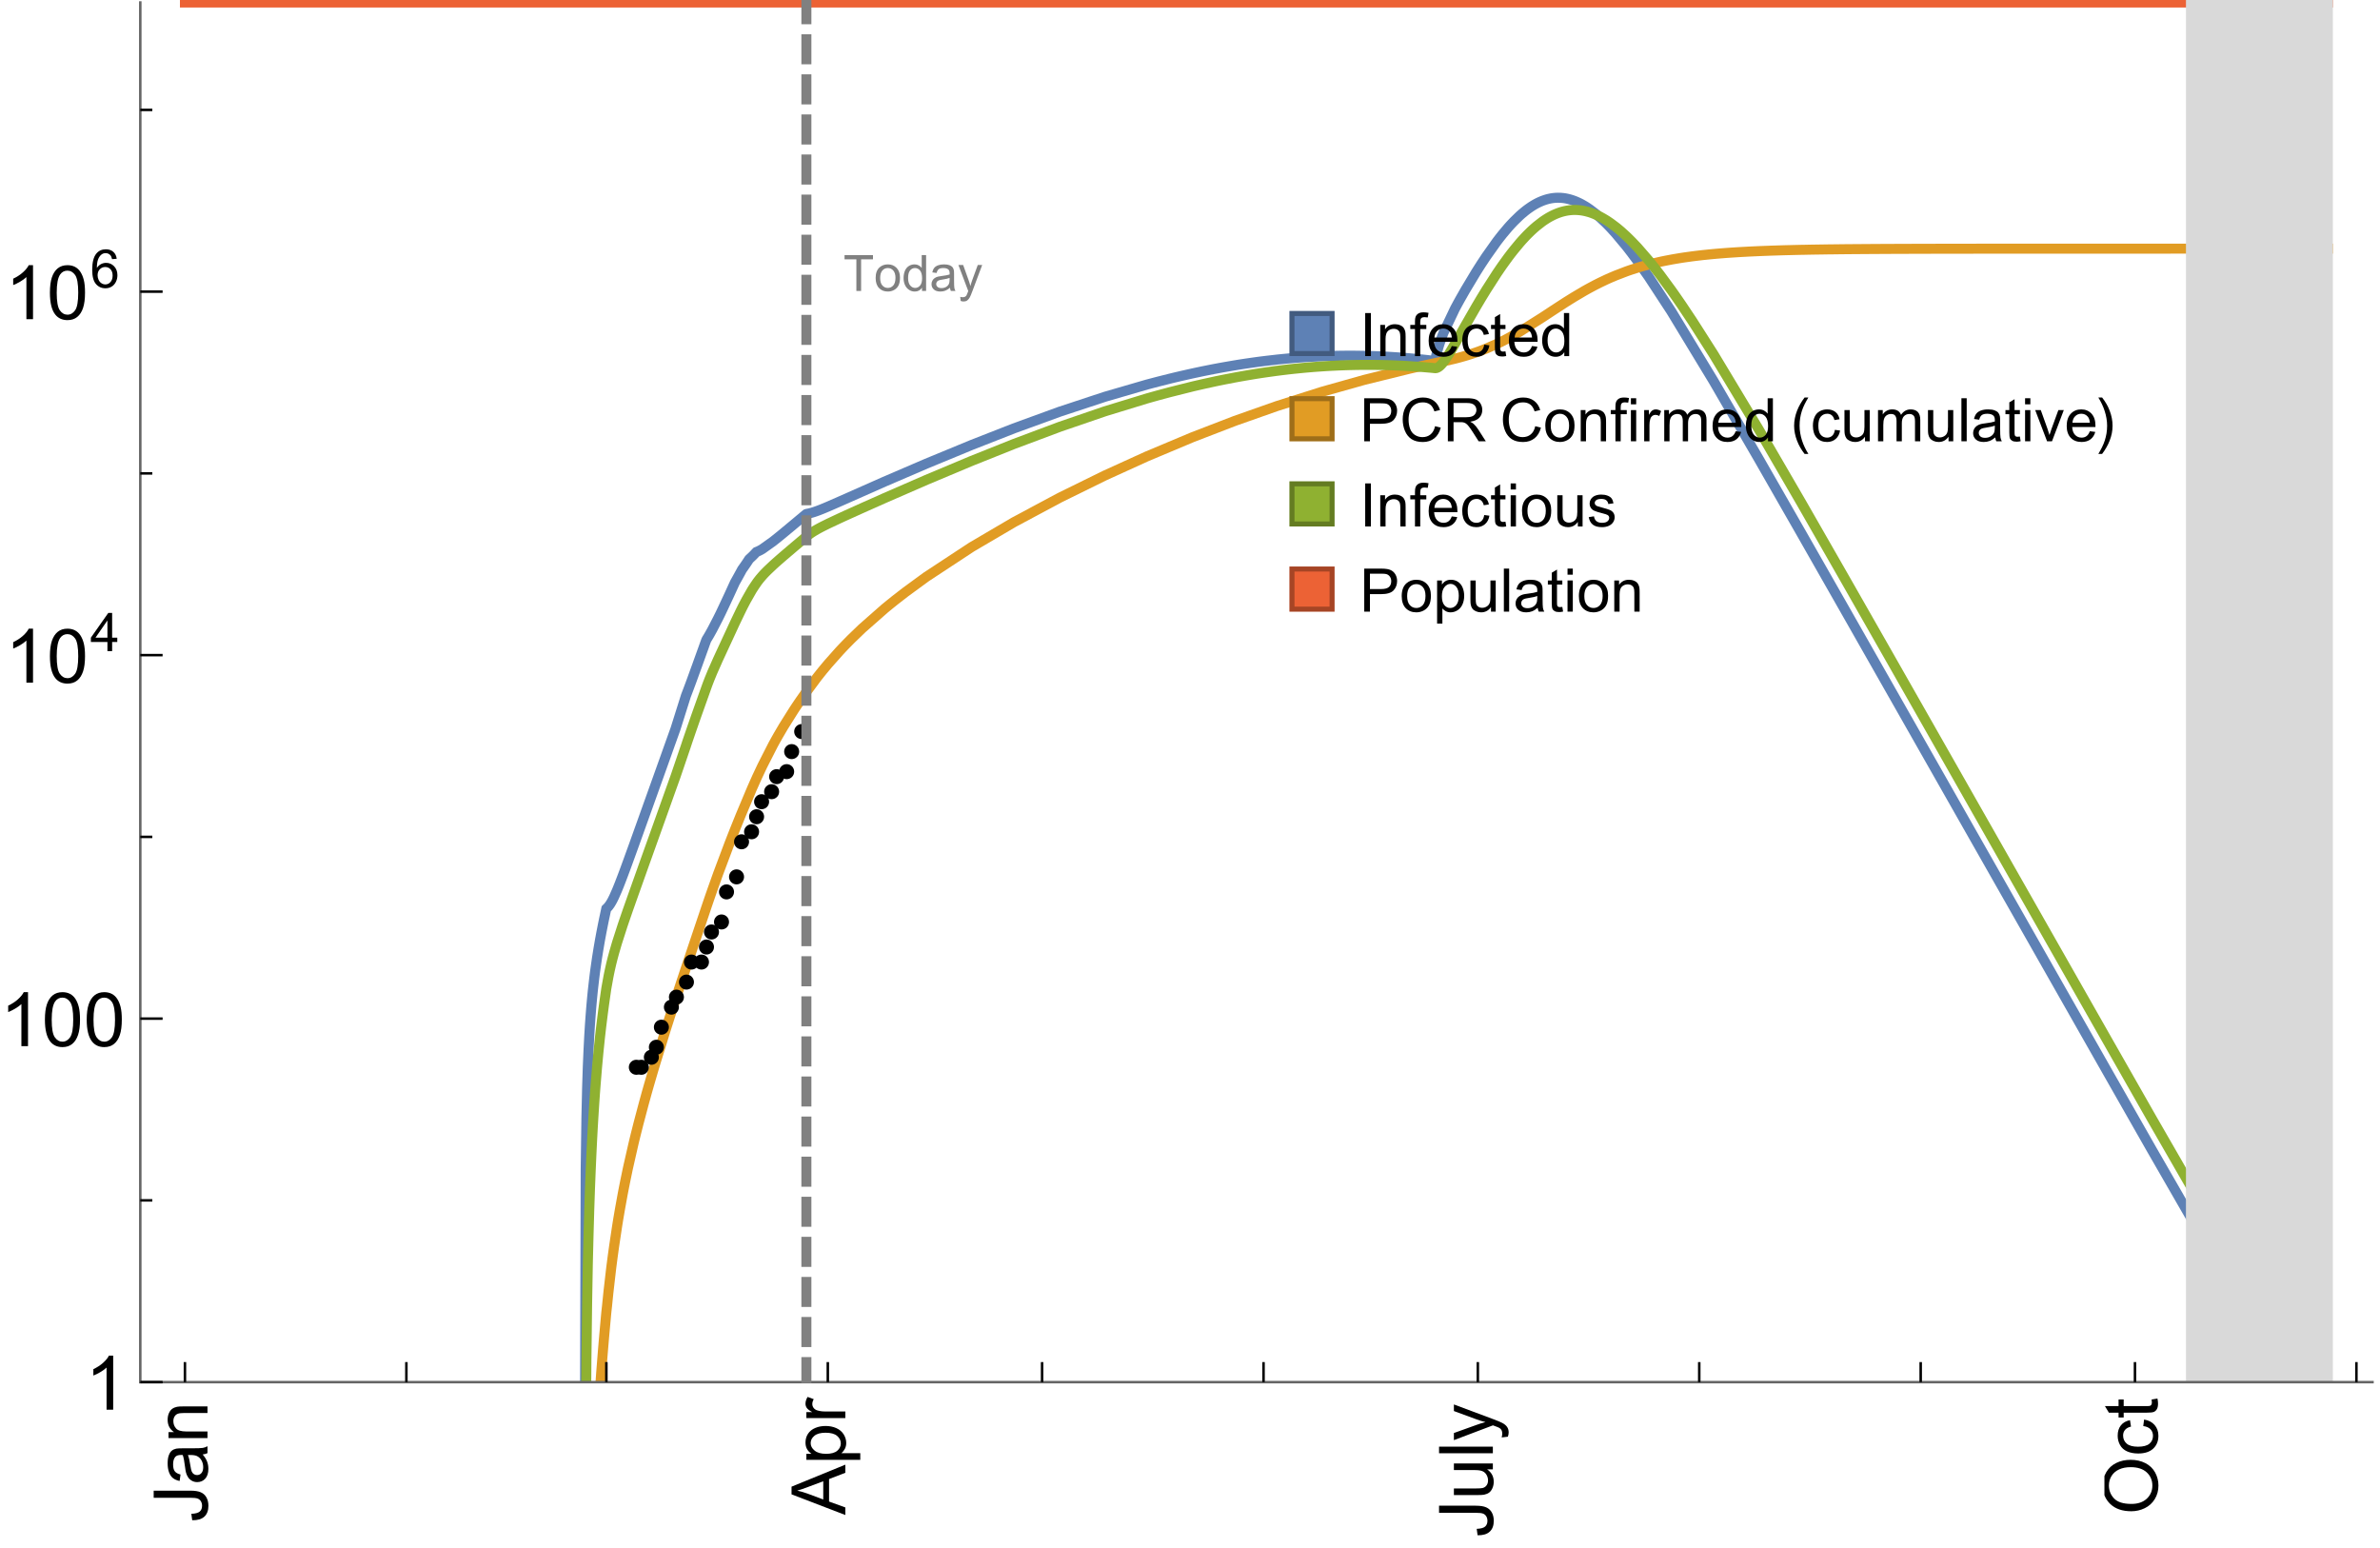 <?xml version="1.0" encoding="UTF-8"?>
<svg xmlns="http://www.w3.org/2000/svg" xmlns:xlink="http://www.w3.org/1999/xlink" width="475pt" height="309pt" viewBox="0 0 475 309" version="1.1">
<defs>
<g>
<symbol overflow="visible" id="glyph0-0">
<path style="stroke:none;" d=""/>
</symbol>
<symbol overflow="visible" id="glyph0-1">
<path style="stroke:none;" d="M 1.117 0 L 1.117 -8.59 L 2.258 -8.59 L 2.258 0 Z M 1.117 0 "/>
</symbol>
<symbol overflow="visible" id="glyph0-2">
<path style="stroke:none;" d="M 0.789 0 L 0.789 -6.223 L 1.742 -6.223 L 1.742 -5.336 C 2.199 -6.02 2.859 -6.363 3.719 -6.363 C 4.094 -6.363 4.441 -6.297 4.754 -6.16 C 5.07 -6.027 5.305 -5.852 5.461 -5.633 C 5.617 -5.414 5.727 -5.152 5.789 -4.852 C 5.828 -4.656 5.848 -4.312 5.848 -3.828 L 5.848 0 L 4.793 0 L 4.793 -3.785 C 4.793 -4.215 4.75 -4.535 4.672 -4.75 C 4.59 -4.961 4.441 -5.133 4.234 -5.258 C 4.023 -5.387 3.781 -5.449 3.5 -5.449 C 3.051 -5.449 2.66 -5.305 2.336 -5.023 C 2.008 -4.738 1.844 -4.195 1.844 -3.398 L 1.844 0 Z M 0.789 0 "/>
</symbol>
<symbol overflow="visible" id="glyph0-3">
<path style="stroke:none;" d="M 1.043 0 L 1.043 -5.402 L 0.109 -5.402 L 0.109 -6.223 L 1.043 -6.223 L 1.043 -6.883 C 1.043 -7.301 1.078 -7.613 1.156 -7.816 C 1.258 -8.09 1.434 -8.312 1.691 -8.48 C 1.945 -8.652 2.305 -8.734 2.766 -8.734 C 3.062 -8.734 3.391 -8.703 3.75 -8.633 L 3.594 -7.711 C 3.375 -7.75 3.164 -7.77 2.969 -7.77 C 2.648 -7.77 2.422 -7.703 2.289 -7.562 C 2.156 -7.426 2.094 -7.172 2.094 -6.797 L 2.094 -6.223 L 3.305 -6.223 L 3.305 -5.402 L 2.094 -5.402 L 2.094 0 Z M 1.043 0 "/>
</symbol>
<symbol overflow="visible" id="glyph0-4">
<path style="stroke:none;" d="M 5.051 -2.004 L 6.141 -1.867 C 5.969 -1.23 5.648 -0.738 5.188 -0.387 C 4.723 -0.035 4.125 0.141 3.406 0.141 C 2.496 0.141 1.773 -0.141 1.238 -0.699 C 0.707 -1.262 0.438 -2.047 0.438 -3.059 C 0.438 -4.105 0.711 -4.918 1.25 -5.496 C 1.789 -6.074 2.484 -6.363 3.344 -6.363 C 4.176 -6.363 4.859 -6.078 5.383 -5.516 C 5.91 -4.949 6.176 -4.148 6.176 -3.125 C 6.176 -3.062 6.172 -2.969 6.172 -2.844 L 1.531 -2.844 C 1.57 -2.16 1.762 -1.633 2.109 -1.273 C 2.457 -0.91 2.891 -0.727 3.41 -0.727 C 3.797 -0.727 4.125 -0.828 4.398 -1.031 C 4.672 -1.234 4.891 -1.559 5.051 -2.004 Z M 1.586 -3.711 L 5.062 -3.711 C 5.016 -4.234 4.883 -4.625 4.664 -4.887 C 4.328 -5.293 3.891 -5.496 3.359 -5.496 C 2.875 -5.496 2.465 -5.336 2.137 -5.008 C 1.805 -4.684 1.625 -4.25 1.586 -3.711 Z M 1.586 -3.711 "/>
</symbol>
<symbol overflow="visible" id="glyph0-5">
<path style="stroke:none;" d="M 4.852 -2.281 L 5.891 -2.145 C 5.777 -1.43 5.484 -0.871 5.02 -0.465 C 4.551 -0.062 3.977 0.141 3.297 0.141 C 2.445 0.141 1.762 -0.137 1.246 -0.695 C 0.727 -1.25 0.469 -2.047 0.469 -3.086 C 0.469 -3.758 0.578 -4.348 0.805 -4.852 C 1.027 -5.355 1.363 -5.734 1.82 -5.984 C 2.273 -6.238 2.77 -6.363 3.305 -6.363 C 3.98 -6.363 4.531 -6.191 4.961 -5.852 C 5.391 -5.508 5.668 -5.023 5.789 -4.395 L 4.766 -4.234 C 4.668 -4.652 4.492 -4.969 4.246 -5.18 C 3.996 -5.391 3.695 -5.496 3.344 -5.496 C 2.812 -5.496 2.383 -5.305 2.051 -4.926 C 1.719 -4.543 1.555 -3.941 1.555 -3.117 C 1.555 -2.281 1.711 -1.672 2.031 -1.297 C 2.352 -0.918 2.773 -0.727 3.289 -0.727 C 3.703 -0.727 4.047 -0.852 4.324 -1.109 C 4.602 -1.363 4.777 -1.75 4.852 -2.281 Z M 4.852 -2.281 "/>
</symbol>
<symbol overflow="visible" id="glyph0-6">
<path style="stroke:none;" d="M 3.094 -0.945 L 3.246 -0.012 C 2.949 0.051 2.684 0.082 2.449 0.082 C 2.066 0.082 1.77 0.023 1.559 -0.102 C 1.348 -0.223 1.199 -0.379 1.113 -0.578 C 1.027 -0.773 0.984 -1.188 0.984 -1.82 L 0.984 -5.402 L 0.211 -5.402 L 0.211 -6.223 L 0.984 -6.223 L 0.984 -7.766 L 2.031 -8.398 L 2.031 -6.223 L 3.094 -6.223 L 3.094 -5.402 L 2.031 -5.402 L 2.031 -1.766 C 2.031 -1.465 2.051 -1.27 2.09 -1.184 C 2.125 -1.098 2.188 -1.031 2.27 -0.977 C 2.355 -0.926 2.477 -0.902 2.633 -0.902 C 2.75 -0.902 2.902 -0.914 3.094 -0.945 Z M 3.094 -0.945 "/>
</symbol>
<symbol overflow="visible" id="glyph0-7">
<path style="stroke:none;" d="M 4.828 0 L 4.828 -0.785 C 4.434 -0.168 3.852 0.141 3.086 0.141 C 2.59 0.141 2.137 0.004 1.719 -0.27 C 1.305 -0.543 0.98 -0.926 0.754 -1.414 C 0.523 -1.906 0.41 -2.469 0.41 -3.105 C 0.41 -3.727 0.516 -4.289 0.719 -4.797 C 0.926 -5.301 1.238 -5.688 1.652 -5.961 C 2.066 -6.23 2.531 -6.363 3.039 -6.363 C 3.414 -6.363 3.75 -6.285 4.043 -6.125 C 4.336 -5.969 4.574 -5.762 4.758 -5.508 L 4.758 -8.59 L 5.805 -8.59 L 5.805 0 Z M 1.492 -3.105 C 1.492 -2.309 1.664 -1.711 2 -1.32 C 2.336 -0.926 2.73 -0.727 3.188 -0.727 C 3.648 -0.727 4.039 -0.914 4.363 -1.293 C 4.684 -1.668 4.844 -2.242 4.844 -3.016 C 4.844 -3.867 4.68 -4.492 4.352 -4.891 C 4.023 -5.289 3.621 -5.492 3.141 -5.492 C 2.672 -5.492 2.281 -5.297 1.965 -4.914 C 1.652 -4.531 1.492 -3.93 1.492 -3.105 Z M 1.492 -3.105 "/>
</symbol>
<symbol overflow="visible" id="glyph0-8">
<path style="stroke:none;" d="M 0.926 0 L 0.926 -8.59 L 4.164 -8.59 C 4.734 -8.59 5.172 -8.562 5.473 -8.508 C 5.895 -8.438 6.25 -8.305 6.531 -8.105 C 6.816 -7.91 7.047 -7.633 7.223 -7.277 C 7.395 -6.922 7.484 -6.531 7.484 -6.105 C 7.484 -5.375 7.25 -4.758 6.785 -4.25 C 6.32 -3.746 5.48 -3.492 4.266 -3.492 L 2.062 -3.492 L 2.062 0 Z M 2.062 -4.508 L 4.281 -4.508 C 5.016 -4.508 5.539 -4.641 5.848 -4.914 C 6.156 -5.188 6.312 -5.574 6.312 -6.07 C 6.312 -6.43 6.219 -6.738 6.039 -6.992 C 5.855 -7.25 5.617 -7.418 5.32 -7.5 C 5.129 -7.551 4.773 -7.578 4.258 -7.578 L 2.062 -7.578 Z M 2.062 -4.508 "/>
</symbol>
<symbol overflow="visible" id="glyph0-9">
<path style="stroke:none;" d="M 7.055 -3.012 L 8.191 -2.727 C 7.953 -1.793 7.523 -1.078 6.906 -0.59 C 6.285 -0.098 5.531 0.148 4.633 0.148 C 3.707 0.148 2.957 -0.043 2.375 -0.418 C 1.797 -0.797 1.355 -1.344 1.051 -2.055 C 0.75 -2.77 0.598 -3.539 0.598 -4.359 C 0.598 -5.254 0.77 -6.035 1.109 -6.699 C 1.453 -7.367 1.938 -7.871 2.57 -8.219 C 3.199 -8.562 3.895 -8.734 4.652 -8.734 C 5.512 -8.734 6.234 -8.516 6.82 -8.078 C 7.406 -7.641 7.812 -7.027 8.047 -6.234 L 6.926 -5.969 C 6.727 -6.594 6.438 -7.051 6.059 -7.336 C 5.68 -7.621 5.203 -7.766 4.629 -7.766 C 3.969 -7.766 3.418 -7.605 2.973 -7.289 C 2.531 -6.973 2.219 -6.547 2.039 -6.016 C 1.859 -5.48 1.77 -4.93 1.77 -4.367 C 1.77 -3.637 1.875 -2.996 2.09 -2.453 C 2.301 -1.906 2.633 -1.5 3.082 -1.23 C 3.531 -0.961 4.016 -0.828 4.539 -0.828 C 5.176 -0.828 5.719 -1.008 6.156 -1.375 C 6.598 -1.742 6.898 -2.289 7.055 -3.012 Z M 7.055 -3.012 "/>
</symbol>
<symbol overflow="visible" id="glyph0-10">
<path style="stroke:none;" d="M 0.945 0 L 0.945 -8.59 L 4.75 -8.59 C 5.516 -8.59 6.102 -8.512 6.5 -8.359 C 6.898 -8.203 7.215 -7.93 7.453 -7.539 C 7.691 -7.148 7.812 -6.719 7.812 -6.246 C 7.812 -5.637 7.613 -5.125 7.219 -4.703 C 6.824 -4.285 6.215 -4.023 5.391 -3.906 C 5.691 -3.762 5.922 -3.621 6.078 -3.48 C 6.41 -3.176 6.723 -2.797 7.02 -2.336 L 8.516 0 L 7.086 0 L 5.945 -1.789 C 5.613 -2.305 5.344 -2.695 5.125 -2.969 C 4.91 -3.242 4.719 -3.438 4.551 -3.547 C 4.379 -3.656 4.207 -3.73 4.031 -3.773 C 3.902 -3.801 3.691 -3.812 3.398 -3.812 L 2.078 -3.812 L 2.078 0 Z M 2.078 -4.797 L 4.523 -4.797 C 5.043 -4.797 5.449 -4.852 5.742 -4.961 C 6.035 -5.066 6.258 -5.238 6.41 -5.477 C 6.562 -5.711 6.641 -5.969 6.641 -6.246 C 6.641 -6.652 6.492 -6.984 6.195 -7.25 C 5.902 -7.512 5.438 -7.641 4.797 -7.641 L 2.078 -7.641 Z M 2.078 -4.797 "/>
</symbol>
<symbol overflow="visible" id="glyph0-11">
<path style="stroke:none;" d="M 0.398 -3.109 C 0.398 -4.262 0.719 -5.117 1.359 -5.672 C 1.895 -6.133 2.547 -6.363 3.316 -6.363 C 4.172 -6.363 4.871 -6.082 5.414 -5.523 C 5.957 -4.961 6.227 -4.188 6.227 -3.199 C 6.227 -2.398 6.109 -1.77 5.867 -1.309 C 5.629 -0.852 5.277 -0.492 4.82 -0.242 C 4.359 0.012 3.859 0.141 3.316 0.141 C 2.445 0.141 1.742 -0.141 1.203 -0.695 C 0.668 -1.254 0.398 -2.062 0.398 -3.109 Z M 1.484 -3.109 C 1.484 -2.312 1.656 -1.719 2.004 -1.32 C 2.352 -0.926 2.789 -0.727 3.316 -0.727 C 3.84 -0.727 4.273 -0.926 4.625 -1.324 C 4.973 -1.723 5.145 -2.328 5.145 -3.148 C 5.145 -3.918 4.969 -4.5 4.621 -4.895 C 4.27 -5.293 3.836 -5.492 3.316 -5.492 C 2.789 -5.492 2.352 -5.293 2.004 -4.898 C 1.656 -4.504 1.484 -3.906 1.484 -3.109 Z M 1.484 -3.109 "/>
</symbol>
<symbol overflow="visible" id="glyph0-12">
<path style="stroke:none;" d="M 0.797 -7.375 L 0.797 -8.59 L 1.852 -8.59 L 1.852 -7.375 Z M 0.797 0 L 0.797 -6.223 L 1.852 -6.223 L 1.852 0 Z M 0.797 0 "/>
</symbol>
<symbol overflow="visible" id="glyph0-13">
<path style="stroke:none;" d="M 0.781 0 L 0.781 -6.223 L 1.727 -6.223 L 1.727 -5.281 C 1.969 -5.723 2.195 -6.012 2.398 -6.152 C 2.605 -6.293 2.828 -6.363 3.078 -6.363 C 3.434 -6.363 3.793 -6.25 4.16 -6.023 L 3.797 -5.047 C 3.539 -5.199 3.281 -5.273 3.023 -5.273 C 2.793 -5.273 2.586 -5.203 2.402 -5.066 C 2.219 -4.926 2.086 -4.734 2.008 -4.488 C 1.891 -4.113 1.836 -3.703 1.836 -3.258 L 1.836 0 Z M 0.781 0 "/>
</symbol>
<symbol overflow="visible" id="glyph0-14">
<path style="stroke:none;" d="M 0.789 0 L 0.789 -6.223 L 1.734 -6.223 L 1.734 -5.352 C 1.93 -5.656 2.188 -5.898 2.516 -6.086 C 2.84 -6.27 3.207 -6.363 3.621 -6.363 C 4.082 -6.363 4.461 -6.266 4.754 -6.078 C 5.051 -5.887 5.258 -5.617 5.379 -5.273 C 5.871 -6 6.512 -6.363 7.301 -6.363 C 7.918 -6.363 8.391 -6.191 8.727 -5.852 C 9.059 -5.508 9.223 -4.984 9.223 -4.273 L 9.223 0 L 8.172 0 L 8.172 -3.922 C 8.172 -4.344 8.141 -4.645 8.07 -4.832 C 8.004 -5.016 7.879 -5.164 7.699 -5.281 C 7.52 -5.395 7.309 -5.449 7.066 -5.449 C 6.629 -5.449 6.266 -5.305 5.977 -5.012 C 5.688 -4.723 5.543 -4.258 5.543 -3.617 L 5.543 0 L 4.488 0 L 4.488 -4.043 C 4.488 -4.512 4.402 -4.863 4.23 -5.098 C 4.059 -5.332 3.777 -5.449 3.387 -5.449 C 3.09 -5.449 2.816 -5.371 2.562 -5.215 C 2.312 -5.059 2.129 -4.828 2.016 -4.531 C 1.902 -4.23 1.844 -3.797 1.844 -3.227 L 1.844 0 Z M 0.789 0 "/>
</symbol>
<symbol overflow="visible" id="glyph0-15">
<path style="stroke:none;" d="M 4.867 0 L 4.867 -0.914 C 4.383 -0.211 3.727 0.141 2.895 0.141 C 2.527 0.141 2.184 0.07 1.867 -0.07 C 1.547 -0.211 1.312 -0.387 1.156 -0.602 C 1.004 -0.812 0.895 -1.074 0.832 -1.383 C 0.789 -1.59 0.766 -1.918 0.766 -2.367 L 0.766 -6.223 L 1.82 -6.223 L 1.82 -2.773 C 1.82 -2.223 1.844 -1.852 1.887 -1.656 C 1.953 -1.379 2.094 -1.164 2.309 -1.004 C 2.523 -0.848 2.789 -0.766 3.105 -0.766 C 3.422 -0.766 3.719 -0.848 3.996 -1.012 C 4.273 -1.172 4.469 -1.395 4.586 -1.672 C 4.699 -1.953 4.758 -2.359 4.758 -2.891 L 4.758 -6.223 L 5.812 -6.223 L 5.812 0 Z M 4.867 0 "/>
</symbol>
<symbol overflow="visible" id="glyph0-16">
<path style="stroke:none;" d="M 0.766 0 L 0.766 -8.59 L 1.82 -8.59 L 1.82 0 Z M 0.766 0 "/>
</symbol>
<symbol overflow="visible" id="glyph0-17">
<path style="stroke:none;" d="M 4.852 -0.766 C 4.461 -0.434 4.086 -0.203 3.723 -0.062 C 3.363 0.074 2.977 0.141 2.562 0.141 C 1.879 0.141 1.352 -0.027 0.984 -0.359 C 0.617 -0.695 0.434 -1.121 0.434 -1.641 C 0.434 -1.945 0.504 -2.223 0.641 -2.477 C 0.781 -2.727 0.961 -2.93 1.188 -3.082 C 1.41 -3.234 1.664 -3.352 1.945 -3.43 C 2.152 -3.484 2.465 -3.535 2.883 -3.586 C 3.734 -3.688 4.359 -3.809 4.766 -3.949 C 4.77 -4.094 4.77 -4.188 4.77 -4.227 C 4.77 -4.656 4.672 -4.957 4.469 -5.133 C 4.199 -5.371 3.801 -5.492 3.27 -5.492 C 2.773 -5.492 2.406 -5.402 2.172 -5.23 C 1.934 -5.055 1.758 -4.75 1.648 -4.305 L 0.617 -4.445 C 0.711 -4.887 0.863 -5.246 1.078 -5.516 C 1.293 -5.789 1.602 -5.996 2.008 -6.145 C 2.414 -6.289 2.887 -6.363 3.422 -6.363 C 3.953 -6.363 4.383 -6.301 4.719 -6.176 C 5.051 -6.051 5.293 -5.895 5.449 -5.703 C 5.605 -5.516 5.715 -5.273 5.777 -4.984 C 5.812 -4.805 5.828 -4.484 5.828 -4.016 L 5.828 -2.609 C 5.828 -1.629 5.852 -1.008 5.898 -0.746 C 5.941 -0.488 6.031 -0.238 6.164 0 L 5.062 0 C 4.953 -0.219 4.883 -0.477 4.852 -0.766 Z M 4.766 -3.125 C 4.383 -2.969 3.805 -2.836 3.039 -2.727 C 2.605 -2.664 2.301 -2.594 2.121 -2.516 C 1.941 -2.438 1.805 -2.32 1.703 -2.172 C 1.605 -2.02 1.559 -1.852 1.559 -1.672 C 1.559 -1.391 1.664 -1.156 1.879 -0.969 C 2.09 -0.781 2.402 -0.688 2.812 -0.688 C 3.219 -0.688 3.578 -0.773 3.898 -0.953 C 4.215 -1.129 4.445 -1.375 4.594 -1.68 C 4.707 -1.918 4.766 -2.273 4.766 -2.734 Z M 4.766 -3.125 "/>
</symbol>
<symbol overflow="visible" id="glyph0-18">
<path style="stroke:none;" d="M 2.52 0 L 0.152 -6.223 L 1.266 -6.223 L 2.602 -2.496 C 2.746 -2.094 2.879 -1.676 3 -1.242 C 3.094 -1.57 3.227 -1.965 3.391 -2.426 L 4.773 -6.223 L 5.859 -6.223 L 3.504 0 Z M 2.52 0 "/>
</symbol>
<symbol overflow="visible" id="glyph0-19">
<path style="stroke:none;" d="M 0.367 -1.859 L 1.414 -2.023 C 1.473 -1.605 1.633 -1.281 1.902 -1.062 C 2.168 -0.84 2.543 -0.727 3.023 -0.727 C 3.508 -0.727 3.867 -0.824 4.102 -1.023 C 4.336 -1.219 4.453 -1.453 4.453 -1.719 C 4.453 -1.957 4.352 -2.141 4.141 -2.281 C 3.996 -2.375 3.641 -2.492 3.062 -2.637 C 2.289 -2.832 1.754 -3 1.457 -3.145 C 1.156 -3.285 0.93 -3.484 0.777 -3.734 C 0.621 -3.988 0.547 -4.266 0.547 -4.57 C 0.547 -4.848 0.609 -5.105 0.734 -5.34 C 0.863 -5.578 1.035 -5.773 1.254 -5.93 C 1.418 -6.051 1.641 -6.152 1.926 -6.238 C 2.207 -6.32 2.512 -6.363 2.836 -6.363 C 3.324 -6.363 3.754 -6.293 4.121 -6.152 C 4.492 -6.012 4.766 -5.82 4.938 -5.582 C 5.113 -5.34 5.234 -5.02 5.305 -4.617 L 4.273 -4.477 C 4.227 -4.797 4.09 -5.047 3.863 -5.227 C 3.641 -5.406 3.32 -5.496 2.914 -5.496 C 2.43 -5.496 2.082 -5.414 1.875 -5.258 C 1.668 -5.098 1.562 -4.906 1.562 -4.695 C 1.562 -4.559 1.609 -4.434 1.695 -4.324 C 1.781 -4.211 1.914 -4.117 2.098 -4.043 C 2.203 -4.004 2.516 -3.914 3.031 -3.773 C 3.777 -3.574 4.297 -3.41 4.59 -3.285 C 4.887 -3.156 5.117 -2.973 5.285 -2.73 C 5.453 -2.488 5.539 -2.188 5.539 -1.828 C 5.539 -1.477 5.434 -1.145 5.23 -0.836 C 5.023 -0.523 4.727 -0.285 4.344 -0.113 C 3.957 0.055 3.516 0.141 3.031 0.141 C 2.223 0.141 1.605 -0.027 1.18 -0.363 C 0.758 -0.699 0.484 -1.195 0.367 -1.859 Z M 0.367 -1.859 "/>
</symbol>
<symbol overflow="visible" id="glyph0-20">
<path style="stroke:none;" d="M 0.789 2.383 L 0.789 -6.223 L 1.75 -6.223 L 1.75 -5.414 C 1.977 -5.73 2.234 -5.969 2.52 -6.125 C 2.805 -6.285 3.148 -6.363 3.555 -6.363 C 4.086 -6.363 4.555 -6.227 4.961 -5.953 C 5.367 -5.68 5.676 -5.293 5.883 -4.797 C 6.09 -4.297 6.195 -3.75 6.195 -3.156 C 6.195 -2.52 6.078 -1.949 5.852 -1.438 C 5.621 -0.93 5.289 -0.539 4.855 -0.266 C 4.418 0.004 3.961 0.141 3.48 0.141 C 3.129 0.141 2.812 0.066 2.535 -0.082 C 2.254 -0.23 2.023 -0.418 1.844 -0.645 L 1.844 2.383 Z M 1.746 -3.078 C 1.746 -2.277 1.906 -1.684 2.234 -1.301 C 2.559 -0.918 2.949 -0.727 3.41 -0.727 C 3.879 -0.727 4.281 -0.926 4.613 -1.32 C 4.949 -1.719 5.117 -2.332 5.117 -3.164 C 5.117 -3.957 4.953 -4.551 4.625 -4.945 C 4.301 -5.34 3.91 -5.539 3.457 -5.539 C 3.008 -5.539 2.609 -5.328 2.266 -4.906 C 1.918 -4.488 1.746 -3.875 1.746 -3.078 Z M 1.746 -3.078 "/>
</symbol>
<symbol overflow="visible" id="glyph1-0">
<path style="stroke:none;" d=""/>
</symbol>
<symbol overflow="visible" id="glyph1-1">
<path style="stroke:none;" d="M 3.562 2.52 L 2.805 2.52 C 2.492 2.121 2.211 1.699 1.953 1.258 C 1.699 0.812 1.477 0.352 1.297 -0.125 C 1.113 -0.602 0.969 -1.086 0.871 -1.586 C 0.77 -2.086 0.719 -2.594 0.719 -3.105 C 0.719 -3.625 0.773 -4.133 0.875 -4.633 C 0.977 -5.129 1.117 -5.617 1.301 -6.086 C 1.484 -6.559 1.703 -7.02 1.961 -7.461 C 2.215 -7.906 2.5 -8.328 2.805 -8.734 L 3.562 -8.734 C 3.285 -8.281 3.039 -7.836 2.82 -7.398 C 2.602 -6.957 2.414 -6.512 2.266 -6.055 C 2.117 -5.602 2.008 -5.133 1.93 -4.648 C 1.852 -4.168 1.812 -3.656 1.812 -3.117 C 1.812 -2.617 1.852 -2.121 1.938 -1.629 C 2.02 -1.137 2.141 -0.652 2.289 -0.18 C 2.441 0.297 2.625 0.758 2.844 1.211 C 3.059 1.66 3.297 2.098 3.562 2.52 Z M 3.562 2.52 "/>
</symbol>
<symbol overflow="visible" id="glyph1-2">
<path style="stroke:none;" d="M 3.273 -3.105 C 3.273 -2.59 3.227 -2.082 3.125 -1.586 C 3.023 -1.086 2.879 -0.602 2.695 -0.129 C 2.512 0.344 2.293 0.801 2.035 1.246 C 1.781 1.688 1.5 2.113 1.188 2.52 L 0.434 2.52 C 0.707 2.074 0.953 1.633 1.172 1.188 C 1.391 0.746 1.574 0.297 1.723 -0.156 C 1.871 -0.613 1.984 -1.086 2.066 -1.57 C 2.145 -2.055 2.188 -2.562 2.188 -3.094 C 2.188 -3.594 2.145 -4.09 2.059 -4.582 C 1.977 -5.074 1.859 -5.559 1.703 -6.031 C 1.551 -6.508 1.367 -6.969 1.152 -7.422 C 0.934 -7.875 0.695 -8.312 0.434 -8.734 L 1.188 -8.734 C 1.5 -8.336 1.789 -7.918 2.047 -7.473 C 2.305 -7.031 2.523 -6.57 2.703 -6.09 C 2.887 -5.613 3.027 -5.121 3.125 -4.621 C 3.227 -4.117 3.273 -3.613 3.273 -3.105 Z M 3.273 -3.105 "/>
</symbol>
<symbol overflow="visible" id="glyph2-0">
<path style="stroke:none;" d=""/>
</symbol>
<symbol overflow="visible" id="glyph2-1">
<path style="stroke:none;" d="M -3.047 -0.434 L -3.223 -1.715 C -2.402 -1.75 -1.84 -1.902 -1.539 -2.176 C -1.234 -2.449 -1.082 -2.828 -1.082 -3.312 C -1.082 -3.668 -1.164 -3.977 -1.328 -4.234 C -1.492 -4.492 -1.715 -4.672 -1.996 -4.77 C -2.277 -4.867 -2.723 -4.914 -3.34 -4.914 L -10.738 -4.914 L -10.738 -6.336 L -3.422 -6.336 C -2.523 -6.336 -1.824 -6.227 -1.332 -6.008 C -0.84 -5.793 -0.465 -5.449 -0.203 -4.977 C 0.055 -4.504 0.184 -3.953 0.184 -3.316 C 0.184 -2.375 -0.086 -1.652 -0.629 -1.152 C -1.172 -0.652 -1.977 -0.414 -3.047 -0.434 Z M -3.047 -0.434 "/>
</symbol>
<symbol overflow="visible" id="glyph2-2">
<path style="stroke:none;" d="M -0.961 -6.062 C -0.543 -5.574 -0.25 -5.105 -0.082 -4.656 C 0.09 -4.203 0.176 -3.719 0.176 -3.199 C 0.176 -2.344 -0.031 -1.688 -0.449 -1.23 C -0.867 -0.773 -1.402 -0.543 -2.051 -0.543 C -2.43 -0.543 -2.781 -0.629 -3.094 -0.801 C -3.41 -0.977 -3.664 -1.203 -3.852 -1.484 C -4.043 -1.766 -4.188 -2.082 -4.285 -2.434 C -4.352 -2.691 -4.418 -3.082 -4.484 -3.605 C -4.609 -4.668 -4.762 -5.453 -4.938 -5.953 C -5.117 -5.961 -5.23 -5.961 -5.281 -5.961 C -5.816 -5.961 -6.195 -5.836 -6.414 -5.59 C -6.715 -5.25 -6.863 -4.75 -6.863 -4.086 C -6.863 -3.465 -6.754 -3.008 -6.535 -2.715 C -6.32 -2.418 -5.934 -2.199 -5.383 -2.059 L -5.559 -0.77 C -6.109 -0.887 -6.555 -1.078 -6.895 -1.348 C -7.234 -1.617 -7.496 -2.004 -7.68 -2.512 C -7.863 -3.02 -7.953 -3.609 -7.953 -4.277 C -7.953 -4.941 -7.875 -5.48 -7.719 -5.895 C -7.562 -6.312 -7.367 -6.617 -7.129 -6.812 C -6.895 -7.008 -6.594 -7.145 -6.234 -7.223 C -6.008 -7.266 -5.602 -7.289 -5.016 -7.289 L -3.258 -7.289 C -2.031 -7.289 -1.258 -7.316 -0.934 -7.371 C -0.609 -7.43 -0.297 -7.539 0 -7.703 L 0 -6.328 C -0.273 -6.191 -0.594 -6.102 -0.961 -6.062 Z M -3.902 -5.953 C -3.707 -5.477 -3.543 -4.758 -3.406 -3.801 C -3.328 -3.258 -3.238 -2.875 -3.141 -2.652 C -3.043 -2.426 -2.902 -2.254 -2.715 -2.133 C -2.527 -2.008 -2.316 -1.949 -2.086 -1.949 C -1.734 -1.949 -1.441 -2.082 -1.207 -2.348 C -0.973 -2.613 -0.855 -3.004 -0.855 -3.516 C -0.855 -4.023 -0.969 -4.477 -1.191 -4.871 C -1.414 -5.266 -1.715 -5.555 -2.102 -5.742 C -2.398 -5.883 -2.84 -5.953 -3.422 -5.953 Z M -3.902 -5.953 "/>
</symbol>
<symbol overflow="visible" id="glyph2-3">
<path style="stroke:none;" d="M 0 -0.988 L -7.777 -0.988 L -7.777 -2.176 L -6.672 -2.176 C -7.527 -2.746 -7.953 -3.57 -7.953 -4.652 C -7.953 -5.121 -7.871 -5.551 -7.703 -5.945 C -7.535 -6.336 -7.312 -6.633 -7.039 -6.828 C -6.766 -7.023 -6.441 -7.156 -6.062 -7.234 C -5.82 -7.285 -5.395 -7.309 -4.781 -7.309 L 0 -7.309 L 0 -5.992 L -4.73 -5.992 C -5.27 -5.992 -5.672 -5.941 -5.938 -5.836 C -6.203 -5.734 -6.414 -5.555 -6.574 -5.293 C -6.734 -5.031 -6.812 -4.723 -6.812 -4.371 C -6.812 -3.812 -6.633 -3.328 -6.277 -2.918 C -5.922 -2.512 -5.242 -2.309 -4.25 -2.309 L 0 -2.309 Z M 0 -0.988 "/>
</symbol>
<symbol overflow="visible" id="glyph2-4">
<path style="stroke:none;" d="M 0 0.023 L -10.738 -4.102 L -10.738 -5.633 L 0 -10.027 L 0 -8.406 L -3.25 -7.156 L -3.25 -2.664 L 0 -1.488 Z M -4.41 -3.078 L -4.41 -6.715 L -7.383 -5.598 C -8.285 -5.254 -9.027 -5 -9.609 -4.836 C -8.922 -4.699 -8.238 -4.504 -7.559 -4.254 Z M -4.41 -3.078 "/>
</symbol>
<symbol overflow="visible" id="glyph2-5">
<path style="stroke:none;" d="M 2.98 -0.988 L -7.777 -0.988 L -7.777 -2.191 L -6.766 -2.191 C -7.164 -2.473 -7.461 -2.793 -7.656 -3.148 C -7.855 -3.504 -7.953 -3.938 -7.953 -4.445 C -7.953 -5.109 -7.781 -5.695 -7.441 -6.203 C -7.102 -6.711 -6.617 -7.094 -5.996 -7.352 C -5.371 -7.613 -4.691 -7.742 -3.949 -7.742 C -3.152 -7.742 -2.434 -7.598 -1.797 -7.312 C -1.16 -7.027 -0.672 -6.613 -0.332 -6.066 C 0.008 -5.523 0.176 -4.953 0.176 -4.352 C 0.176 -3.91 0.082 -3.516 -0.102 -3.168 C -0.289 -2.82 -0.523 -2.531 -0.805 -2.309 L 2.98 -2.309 Z M -3.844 -2.184 C -2.844 -2.184 -2.105 -2.387 -1.625 -2.789 C -1.148 -3.195 -0.906 -3.688 -0.906 -4.262 C -0.906 -4.848 -1.156 -5.352 -1.652 -5.77 C -2.148 -6.188 -2.914 -6.395 -3.953 -6.395 C -4.945 -6.395 -5.688 -6.191 -6.18 -5.781 C -6.676 -5.375 -6.922 -4.887 -6.922 -4.32 C -6.922 -3.758 -6.66 -3.262 -6.133 -2.832 C -5.609 -2.398 -4.848 -2.184 -3.844 -2.184 Z M -3.844 -2.184 "/>
</symbol>
<symbol overflow="visible" id="glyph2-6">
<path style="stroke:none;" d="M 0 -0.973 L -7.777 -0.973 L -7.777 -2.16 L -6.598 -2.16 C -7.148 -2.465 -7.516 -2.742 -7.691 -3 C -7.867 -3.258 -7.953 -3.539 -7.953 -3.844 C -7.953 -4.289 -7.812 -4.742 -7.531 -5.199 L -6.305 -4.746 C -6.496 -4.422 -6.594 -4.102 -6.594 -3.781 C -6.594 -3.492 -6.504 -3.234 -6.332 -3.004 C -6.16 -2.773 -5.918 -2.609 -5.609 -2.512 C -5.141 -2.367 -4.629 -2.293 -4.07 -2.293 L 0 -2.293 Z M 0 -0.973 "/>
</symbol>
<symbol overflow="visible" id="glyph2-7">
<path style="stroke:none;" d="M 0 -6.086 L -1.141 -6.086 C -0.262 -5.48 0.176 -4.656 0.176 -3.617 C 0.176 -3.16 0.09 -2.73 -0.086 -2.332 C -0.262 -1.934 -0.484 -1.641 -0.75 -1.445 C -1.016 -1.254 -1.344 -1.117 -1.727 -1.039 C -1.988 -0.984 -2.398 -0.961 -2.961 -0.961 L -7.777 -0.961 L -7.777 -2.277 L -3.465 -2.277 C -2.777 -2.277 -2.312 -2.305 -2.074 -2.359 C -1.727 -2.441 -1.453 -2.617 -1.258 -2.887 C -1.059 -3.156 -0.961 -3.484 -0.961 -3.883 C -0.961 -4.277 -1.062 -4.648 -1.262 -4.996 C -1.465 -5.344 -1.742 -5.586 -2.09 -5.73 C -2.441 -5.875 -2.945 -5.945 -3.609 -5.945 L -7.777 -5.949 L -7.777 -7.266 L 0 -7.266 Z M 0 -6.086 "/>
</symbol>
<symbol overflow="visible" id="glyph2-8">
<path style="stroke:none;" d="M 0 -0.961 L -10.738 -0.961 L -10.738 -2.277 L 0 -2.277 Z M 0 -0.961 "/>
</symbol>
<symbol overflow="visible" id="glyph2-9">
<path style="stroke:none;" d="M 2.996 -0.93 L 1.758 -0.785 C 1.836 -1.07 1.875 -1.324 1.875 -1.539 C 1.875 -1.832 1.828 -2.066 1.73 -2.242 C 1.633 -2.418 1.496 -2.562 1.32 -2.672 C 1.188 -2.758 0.859 -2.891 0.336 -3.078 C 0.262 -3.102 0.156 -3.141 0.016 -3.195 L -7.777 -0.242 L -7.777 -1.664 L -3.273 -3.281 C -2.703 -3.492 -2.102 -3.68 -1.473 -3.844 C -2.078 -3.996 -2.668 -4.176 -3.246 -4.387 L -7.777 -6.051 L -7.777 -7.367 L 0.133 -4.41 C 0.988 -4.094 1.574 -3.844 1.898 -3.668 C 2.332 -3.434 2.648 -3.168 2.852 -2.863 C 3.055 -2.562 3.156 -2.199 3.156 -1.781 C 3.156 -1.527 3.102 -1.242 2.996 -0.93 Z M 2.996 -0.93 "/>
</symbol>
<symbol overflow="visible" id="glyph2-10">
<path style="stroke:none;" d="M -5.23 -0.727 C -7.012 -0.727 -8.406 -1.203 -9.414 -2.16 C -10.422 -3.117 -10.93 -4.352 -10.93 -5.867 C -10.93 -6.859 -10.691 -7.75 -10.219 -8.547 C -9.742 -9.344 -9.082 -9.949 -8.234 -10.367 C -7.387 -10.785 -6.43 -10.992 -5.355 -10.992 C -4.266 -10.992 -3.289 -10.773 -2.43 -10.336 C -1.57 -9.895 -0.922 -9.273 -0.48 -8.469 C -0.039 -7.66 0.184 -6.793 0.184 -5.859 C 0.184 -4.848 -0.062 -3.945 -0.551 -3.148 C -1.039 -2.352 -1.703 -1.75 -2.547 -1.34 C -3.395 -0.93 -4.289 -0.727 -5.23 -0.727 Z M -5.207 -2.191 C -3.914 -2.191 -2.895 -2.539 -2.148 -3.234 C -1.406 -3.93 -1.031 -4.801 -1.031 -5.852 C -1.031 -6.922 -1.41 -7.801 -2.16 -8.492 C -2.914 -9.184 -3.98 -9.527 -5.359 -9.527 C -6.234 -9.527 -7 -9.383 -7.648 -9.086 C -8.301 -8.789 -8.809 -8.359 -9.168 -7.789 C -9.527 -7.219 -9.703 -6.582 -9.703 -5.875 C -9.703 -4.867 -9.359 -4.004 -8.668 -3.277 C -7.977 -2.551 -6.824 -2.191 -5.207 -2.191 Z M -5.207 -2.191 "/>
</symbol>
<symbol overflow="visible" id="glyph2-11">
<path style="stroke:none;" d="M -2.848 -6.062 L -2.68 -7.359 C -1.785 -7.219 -1.086 -6.855 -0.582 -6.273 C -0.078 -5.691 0.176 -4.973 0.176 -4.125 C 0.176 -3.059 -0.172 -2.203 -0.867 -1.555 C -1.562 -0.91 -2.562 -0.586 -3.859 -0.586 C -4.699 -0.586 -5.434 -0.727 -6.062 -1.004 C -6.695 -1.281 -7.168 -1.707 -7.48 -2.273 C -7.797 -2.844 -7.953 -3.461 -7.953 -4.133 C -7.953 -4.977 -7.742 -5.668 -7.312 -6.203 C -6.887 -6.742 -6.281 -7.086 -5.492 -7.234 L -5.297 -5.953 C -5.82 -5.832 -6.211 -5.617 -6.477 -5.305 C -6.738 -4.996 -6.871 -4.621 -6.871 -4.184 C -6.871 -3.52 -6.633 -2.98 -6.156 -2.562 C -5.68 -2.148 -4.926 -1.941 -3.898 -1.941 C -2.852 -1.941 -2.094 -2.141 -1.617 -2.543 C -1.145 -2.941 -0.906 -3.465 -0.906 -4.109 C -0.906 -4.625 -1.066 -5.059 -1.383 -5.406 C -1.699 -5.754 -2.191 -5.973 -2.848 -6.062 Z M -2.848 -6.062 "/>
</symbol>
<symbol overflow="visible" id="glyph2-12">
<path style="stroke:none;" d="M -1.18 -3.867 L -0.016 -4.059 C 0.062 -3.688 0.102 -3.355 0.102 -3.062 C 0.102 -2.582 0.027 -2.211 -0.125 -1.949 C -0.277 -1.684 -0.477 -1.5 -0.723 -1.391 C -0.969 -1.285 -1.488 -1.23 -2.277 -1.23 L -6.754 -1.23 L -6.754 -0.266 L -7.777 -0.266 L -7.777 -1.23 L -9.703 -1.23 L -10.496 -2.543 L -7.777 -2.543 L -7.777 -3.867 L -6.754 -3.867 L -6.754 -2.543 L -2.203 -2.543 C -1.828 -2.543 -1.586 -2.566 -1.48 -2.609 C -1.371 -2.656 -1.285 -2.734 -1.223 -2.84 C -1.16 -2.945 -1.129 -3.094 -1.129 -3.289 C -1.129 -3.434 -1.145 -3.629 -1.18 -3.867 Z M -1.18 -3.867 "/>
</symbol>
<symbol overflow="visible" id="glyph3-0">
<path style="stroke:none;" d=""/>
</symbol>
<symbol overflow="visible" id="glyph3-1">
<path style="stroke:none;" d="M 5.59 0 L 4.27 0 L 4.27 -8.402 C 3.953 -8.098 3.535 -7.797 3.02 -7.492 C 2.504 -7.191 2.043 -6.961 1.633 -6.812 L 1.633 -8.086 C 2.371 -8.434 3.016 -8.852 3.566 -9.344 C 4.117 -9.84 4.508 -10.316 4.738 -10.781 L 5.59 -10.781 Z M 5.59 0 "/>
</symbol>
<symbol overflow="visible" id="glyph3-2">
<path style="stroke:none;" d="M 0.621 -5.297 C 0.621 -6.566 0.754 -7.586 1.016 -8.359 C 1.277 -9.133 1.664 -9.73 2.18 -10.152 C 2.695 -10.57 3.344 -10.781 4.125 -10.781 C 4.699 -10.781 5.203 -10.664 5.641 -10.434 C 6.074 -10.203 6.434 -9.867 6.715 -9.43 C 7 -8.992 7.223 -8.461 7.383 -7.832 C 7.543 -7.207 7.625 -6.359 7.625 -5.297 C 7.625 -4.035 7.496 -3.02 7.234 -2.246 C 6.977 -1.473 6.59 -0.871 6.074 -0.449 C 5.559 -0.027 4.91 0.184 4.125 0.184 C 3.09 0.184 2.273 -0.188 1.684 -0.93 C 0.977 -1.824 0.621 -3.277 0.621 -5.297 Z M 1.977 -5.297 C 1.977 -3.531 2.184 -2.359 2.598 -1.777 C 3.008 -1.191 3.52 -0.902 4.125 -0.902 C 4.73 -0.902 5.238 -1.195 5.652 -1.781 C 6.062 -2.367 6.27 -3.539 6.27 -5.297 C 6.27 -7.062 6.062 -8.238 5.652 -8.82 C 5.238 -9.398 4.723 -9.691 4.109 -9.691 C 3.504 -9.691 3.02 -9.434 2.66 -8.922 C 2.203 -8.266 1.977 -7.059 1.977 -5.297 Z M 1.977 -5.297 "/>
</symbol>
<symbol overflow="visible" id="glyph4-0">
<path style="stroke:none;" d=""/>
</symbol>
<symbol overflow="visible" id="glyph4-1">
<path style="stroke:none;" d="M 3.441 0 L 3.441 -1.824 L 0.137 -1.824 L 0.137 -2.684 L 3.613 -7.625 L 4.379 -7.625 L 4.379 -2.684 L 5.406 -2.684 L 5.406 -1.824 L 4.379 -1.824 L 4.379 0 Z M 3.441 -2.684 L 3.441 -6.121 L 1.055 -2.684 Z M 3.441 -2.684 "/>
</symbol>
<symbol overflow="visible" id="glyph4-2">
<path style="stroke:none;" d="M 5.297 -5.758 L 4.367 -5.684 C 4.285 -6.051 4.168 -6.316 4.016 -6.484 C 3.762 -6.75 3.449 -6.883 3.078 -6.883 C 2.781 -6.883 2.52 -6.801 2.293 -6.637 C 2 -6.422 1.766 -6.105 1.598 -5.695 C 1.426 -5.281 1.34 -4.695 1.332 -3.93 C 1.559 -4.273 1.832 -4.527 2.156 -4.695 C 2.484 -4.863 2.824 -4.945 3.184 -4.945 C 3.809 -4.945 4.336 -4.715 4.777 -4.258 C 5.215 -3.797 5.434 -3.203 5.434 -2.477 C 5.434 -1.996 5.332 -1.551 5.125 -1.141 C 4.918 -0.73 4.637 -0.414 4.273 -0.199 C 3.914 0.02 3.504 0.129 3.047 0.129 C 2.266 0.129 1.633 -0.156 1.141 -0.73 C 0.648 -1.305 0.402 -2.25 0.402 -3.566 C 0.402 -5.039 0.672 -6.113 1.215 -6.781 C 1.691 -7.363 2.332 -7.652 3.137 -7.652 C 3.734 -7.652 4.227 -7.484 4.609 -7.148 C 4.992 -6.812 5.223 -6.348 5.297 -5.758 Z M 1.477 -2.469 C 1.477 -2.148 1.547 -1.84 1.684 -1.543 C 1.82 -1.25 2.012 -1.023 2.258 -0.871 C 2.504 -0.715 2.762 -0.641 3.031 -0.641 C 3.426 -0.641 3.766 -0.801 4.051 -1.117 C 4.336 -1.438 4.477 -1.871 4.477 -2.418 C 4.477 -2.945 4.336 -3.359 4.055 -3.664 C 3.773 -3.969 3.422 -4.117 2.996 -4.117 C 2.574 -4.117 2.215 -3.965 1.918 -3.664 C 1.625 -3.359 1.477 -2.961 1.477 -2.469 Z M 1.477 -2.469 "/>
</symbol>
<symbol overflow="visible" id="glyph5-0">
<path style="stroke:none;" d=""/>
</symbol>
<symbol overflow="visible" id="glyph5-1">
<path style="stroke:none;" d="M 2.594 0 L 2.594 -6.312 L 0.234 -6.312 L 0.234 -7.156 L 5.906 -7.156 L 5.906 -6.312 L 3.539 -6.312 L 3.539 0 Z M 2.594 0 "/>
</symbol>
<symbol overflow="visible" id="glyph5-2">
<path style="stroke:none;" d="M 0.332 -2.594 C 0.332 -3.555 0.598 -4.266 1.133 -4.727 C 1.578 -5.109 2.121 -5.305 2.766 -5.305 C 3.477 -5.305 4.059 -5.07 4.512 -4.602 C 4.965 -4.133 5.191 -3.488 5.191 -2.664 C 5.191 -2 5.09 -1.473 4.891 -1.09 C 4.691 -0.707 4.398 -0.41 4.016 -0.199 C 3.633 0.012 3.215 0.117 2.766 0.117 C 2.039 0.117 1.449 -0.117 1.004 -0.582 C 0.555 -1.047 0.332 -1.719 0.332 -2.594 Z M 1.234 -2.594 C 1.234 -1.93 1.379 -1.43 1.672 -1.102 C 1.961 -0.77 2.324 -0.605 2.766 -0.605 C 3.199 -0.605 3.562 -0.773 3.852 -1.102 C 4.141 -1.434 4.289 -1.941 4.289 -2.621 C 4.289 -3.262 4.141 -3.75 3.852 -4.078 C 3.559 -4.41 3.195 -4.574 2.766 -4.574 C 2.324 -4.574 1.961 -4.41 1.672 -4.082 C 1.383 -3.754 1.234 -3.258 1.234 -2.594 Z M 1.234 -2.594 "/>
</symbol>
<symbol overflow="visible" id="glyph5-3">
<path style="stroke:none;" d="M 4.023 0 L 4.023 -0.656 C 3.695 -0.141 3.211 0.117 2.574 0.117 C 2.16 0.117 1.781 0.004 1.434 -0.227 C 1.086 -0.453 0.816 -0.77 0.629 -1.18 C 0.438 -1.586 0.344 -2.059 0.344 -2.586 C 0.344 -3.105 0.43 -3.574 0.602 -3.996 C 0.773 -4.418 1.031 -4.742 1.375 -4.965 C 1.723 -5.191 2.109 -5.305 2.535 -5.305 C 2.848 -5.305 3.125 -5.238 3.367 -5.105 C 3.613 -4.973 3.812 -4.801 3.965 -4.59 L 3.965 -7.156 L 4.84 -7.156 L 4.84 0 Z M 1.246 -2.586 C 1.246 -1.922 1.387 -1.426 1.664 -1.098 C 1.945 -0.77 2.273 -0.605 2.656 -0.605 C 3.039 -0.605 3.367 -0.762 3.637 -1.078 C 3.906 -1.391 4.039 -1.871 4.039 -2.516 C 4.039 -3.227 3.902 -3.746 3.629 -4.078 C 3.355 -4.41 3.016 -4.574 2.617 -4.574 C 2.227 -4.574 1.898 -4.414 1.637 -4.098 C 1.375 -3.777 1.246 -3.273 1.246 -2.586 Z M 1.246 -2.586 "/>
</symbol>
<symbol overflow="visible" id="glyph5-4">
<path style="stroke:none;" d="M 4.043 -0.641 C 3.719 -0.363 3.402 -0.168 3.102 -0.055 C 2.801 0.059 2.48 0.117 2.133 0.117 C 1.562 0.117 1.125 -0.023 0.82 -0.301 C 0.516 -0.578 0.359 -0.934 0.359 -1.367 C 0.359 -1.621 0.418 -1.852 0.535 -2.062 C 0.648 -2.273 0.801 -2.441 0.988 -2.57 C 1.176 -2.695 1.387 -2.793 1.621 -2.855 C 1.793 -2.902 2.055 -2.945 2.402 -2.988 C 3.113 -3.074 3.633 -3.172 3.969 -3.289 C 3.973 -3.41 3.977 -3.488 3.977 -3.52 C 3.977 -3.879 3.891 -4.133 3.727 -4.277 C 3.5 -4.477 3.168 -4.574 2.727 -4.574 C 2.312 -4.574 2.008 -4.504 1.809 -4.359 C 1.613 -4.215 1.465 -3.957 1.371 -3.59 L 0.512 -3.707 C 0.59 -4.074 0.719 -4.371 0.898 -4.598 C 1.078 -4.824 1.336 -4.996 1.676 -5.121 C 2.016 -5.242 2.406 -5.305 2.852 -5.305 C 3.293 -5.305 3.652 -5.25 3.93 -5.148 C 4.207 -5.043 4.41 -4.91 4.539 -4.754 C 4.672 -4.594 4.762 -4.395 4.812 -4.156 C 4.844 -4.008 4.859 -3.734 4.859 -3.344 L 4.859 -2.172 C 4.859 -1.355 4.879 -0.84 4.914 -0.621 C 4.953 -0.406 5.027 -0.199 5.137 0 L 4.219 0 C 4.129 -0.184 4.07 -0.395 4.043 -0.641 Z M 3.969 -2.602 C 3.648 -2.473 3.172 -2.363 2.535 -2.27 C 2.172 -2.219 1.918 -2.16 1.766 -2.094 C 1.617 -2.031 1.504 -1.934 1.422 -1.809 C 1.34 -1.684 1.297 -1.543 1.297 -1.391 C 1.297 -1.156 1.387 -0.961 1.566 -0.805 C 1.742 -0.648 2 -0.57 2.344 -0.57 C 2.684 -0.57 2.984 -0.645 3.246 -0.793 C 3.512 -0.941 3.703 -1.145 3.828 -1.402 C 3.922 -1.602 3.969 -1.895 3.969 -2.281 Z M 3.969 -2.602 "/>
</symbol>
<symbol overflow="visible" id="glyph5-5">
<path style="stroke:none;" d="M 0.621 1.996 L 0.523 1.172 C 0.715 1.223 0.883 1.25 1.023 1.25 C 1.219 1.25 1.375 1.219 1.492 1.152 C 1.609 1.086 1.707 0.996 1.781 0.879 C 1.836 0.789 1.926 0.574 2.051 0.227 C 2.066 0.176 2.094 0.105 2.129 0.008 L 0.16 -5.188 L 1.109 -5.188 L 2.188 -2.184 C 2.328 -1.801 2.453 -1.402 2.562 -0.98 C 2.664 -1.383 2.785 -1.777 2.926 -2.164 L 4.031 -5.188 L 4.914 -5.188 L 2.938 0.086 C 2.727 0.656 2.562 1.051 2.445 1.266 C 2.289 1.555 2.109 1.766 1.91 1.902 C 1.707 2.039 1.465 2.105 1.188 2.105 C 1.016 2.105 0.828 2.07 0.621 1.996 Z M 0.621 1.996 "/>
</symbol>
</g>
<clipPath id="clip1">
  <path d="M 107 30 L 466 30 L 466 276 L 107 276 Z M 107 30 "/>
</clipPath>
<clipPath id="clip2">
  <path d="M 110 40 L 474 40 L 474 276 L 110 276 Z M 110 40 "/>
</clipPath>
<clipPath id="clip3">
  <path d="M 107 32 L 470 32 L 470 276 L 107 276 Z M 107 32 "/>
</clipPath>
<clipPath id="clip4">
  <path d="M 435 0 L 467 0 L 467 276 L 435 276 Z M 435 0 "/>
</clipPath>
<clipPath id="clip5">
  <path d="M 257.281 62 L 266 62 L 266 71 L 257.281 71 Z M 257.281 62 "/>
</clipPath>
<clipPath id="clip6">
  <path d="M 257.281 61.922 L 267 61.922 L 267 72 L 257.281 72 Z M 257.281 61.922 "/>
</clipPath>
<clipPath id="clip7">
  <path d="M 257.281 79 L 266 79 L 266 88 L 257.281 88 Z M 257.281 79 "/>
</clipPath>
<clipPath id="clip8">
  <path d="M 257.281 78.961 L 267 78.961 L 267 89 L 257.281 89 Z M 257.281 78.961 "/>
</clipPath>
<clipPath id="clip9">
  <path d="M 257.281 96 L 266 96 L 266 105 L 257.281 105 Z M 257.281 96 "/>
</clipPath>
<clipPath id="clip10">
  <path d="M 257.281 96 L 267 96 L 267 106 L 257.281 106 Z M 257.281 96 "/>
</clipPath>
<clipPath id="clip11">
  <path d="M 257.281 113.039 L 266 113.039 L 266 122 L 257.281 122 Z M 257.281 113.039 "/>
</clipPath>
<clipPath id="clip12">
  <path d="M 257.281 113.039 L 267 113.039 L 267 123 L 257.281 123 Z M 257.281 113.039 "/>
</clipPath>
<clipPath id="clip13">
  <path d="M 158 278 L 172 278 L 172 303 L 158 303 Z M 158 278 "/>
</clipPath>
<clipPath id="clip14">
  <path d="M 420 279 L 431 279 L 431 302 L 420 302 Z M 420 279 "/>
</clipPath>
<clipPath id="clip15">
  <path d="M 159 0 L 163 0 L 163 276 L 159 276 Z M 159 0 "/>
</clipPath>
</defs>
<g id="surface13040">
<g clip-path="url(#clip1)" clip-rule="nonzero">
<path style="fill:none;stroke-width:2;stroke-linecap:square;stroke-linejoin:miter;stroke:rgb(36.841%,50.677%,70.979%);stroke-opacity:1;stroke-miterlimit:3.25;" d="M 116.77 275.836 L 116.891 233.398 L 117.035 223.137 L 117.176 217.094 L 117.316 212.812 L 117.461 209.48 L 117.602 206.77 L 117.742 204.484 L 117.887 202.504 L 118.027 200.758 L 118.168 199.195 L 118.309 197.773 L 118.594 195.266 L 118.734 194.141 L 118.879 193.082 L 119.16 191.129 L 119.305 190.223 L 119.445 189.352 L 119.727 187.707 L 119.871 186.926 L 120.012 186.168 L 120.297 184.715 L 120.438 184.012 L 120.578 183.328 L 120.723 182.66 L 120.863 182 L 121.004 181.352 L 121.148 181.207 L 121.289 181.074 L 121.43 180.914 L 121.57 180.73 L 121.715 180.531 L 121.855 180.312 L 121.996 180.078 L 122.141 179.824 L 122.281 179.559 L 122.566 178.98 L 123.133 177.699 L 123.273 177.355 L 123.414 177.008 L 123.699 176.297 L 124.266 174.816 L 124.398 174.465 L 124.531 174.109 L 124.797 173.395 L 125.324 171.949 L 126.387 169.02 L 128.504 163.109 L 132.742 151.266 L 133.258 149.812 L 133.777 148.359 L 134.816 145.457 L 136.895 138.859 L 137.023 138.523 L 137.152 138.184 L 137.414 137.496 L 137.934 136.102 L 138.969 133.254 L 139.102 132.895 L 139.488 131.816 L 140.008 130.375 L 140.137 130.016 L 140.27 129.652 L 140.527 128.93 L 140.656 128.566 L 140.789 128.207 L 140.918 127.844 L 141.047 127.57 L 141.188 127.348 L 141.328 127.117 L 141.609 126.641 L 142.172 125.625 L 143.301 123.441 L 143.441 123.156 L 143.582 122.875 L 143.863 122.301 L 144.426 121.109 L 145.555 118.695 L 145.836 118.078 L 146.117 117.465 L 146.398 116.848 L 146.539 116.543 L 146.68 116.234 L 146.82 115.988 L 146.961 115.738 L 147.242 115.234 L 147.809 114.203 L 148.09 113.68 L 148.23 113.48 L 148.371 113.285 L 148.934 112.473 L 149.215 112.051 L 149.496 111.621 L 149.637 111.477 L 149.777 111.355 L 150.059 111.09 L 150.191 110.965 L 150.324 110.832 L 150.586 110.562 L 150.719 110.422 L 150.848 110.281 L 150.98 110.152 L 151.109 110.102 L 151.242 110.047 L 151.375 109.988 L 151.637 109.859 L 151.77 109.789 L 151.898 109.719 L 152.164 109.562 L 154.266 108.062 L 154.395 107.961 L 154.527 107.855 L 154.789 107.648 L 155.316 107.227 L 156.367 106.367 L 158.469 104.621 L 158.613 104.5 L 158.754 104.383 L 159.609 103.668 L 159.75 103.551 L 159.895 103.434 L 160.18 103.195 L 160.32 103.074 L 160.465 102.957 L 160.605 102.836 L 160.75 102.719 L 160.891 102.602 L 161.035 102.547 L 161.176 102.523 L 161.32 102.496 L 161.602 102.434 L 161.887 102.359 L 162.031 102.32 L 162.172 102.277 L 162.457 102.191 L 163.027 101.996 L 163.172 101.941 L 163.312 101.891 L 163.598 101.781 L 164.168 101.555 L 165.309 101.078 L 167.586 100.082 L 176.535 96.121 L 184.883 92.531 L 193.934 88.793 L 202.383 85.484 L 211.539 82.148 L 220.527 79.184 L 228.91 76.746 L 229.055 76.707 L 229.195 76.672 L 229.48 76.594 L 230.047 76.445 L 231.184 76.148 L 233.457 75.578 L 233.602 75.543 L 233.742 75.508 L 234.027 75.438 L 234.594 75.301 L 235.73 75.035 L 238.004 74.523 L 238.137 74.496 L 238.27 74.465 L 238.535 74.41 L 239.066 74.297 L 240.125 74.074 L 242.246 73.652 L 242.379 73.629 L 242.512 73.602 L 242.777 73.555 L 243.309 73.453 L 244.371 73.262 L 246.492 72.898 L 246.621 72.879 L 246.754 72.855 L 247.012 72.812 L 247.531 72.73 L 248.574 72.57 L 250.652 72.273 L 250.781 72.258 L 250.914 72.238 L 251.172 72.203 L 251.691 72.137 L 252.734 72.008 L 254.812 71.77 L 254.953 71.754 L 255.098 71.738 L 255.379 71.711 L 255.941 71.652 L 257.07 71.547 L 257.211 71.535 L 257.352 71.52 L 257.637 71.496 L 258.199 71.449 L 259.328 71.359 L 259.469 71.352 L 259.609 71.34 L 259.891 71.32 L 260.457 71.281 L 260.598 71.273 L 260.738 71.262 L 261.02 71.246 L 261.586 71.211 L 262.148 71.18 L 262.715 71.152 L 262.996 71.137 L 263.84 71.102 L 263.973 71.094 L 264.105 71.09 L 264.367 71.078 L 264.633 71.07 L 264.895 71.062 L 265.027 71.059 L 265.156 71.055 L 265.422 71.043 L 265.949 71.031 L 266.078 71.027 L 266.211 71.023 L 266.473 71.02 L 266.738 71.012 L 267 71.008 L 267.133 71.004 L 267.266 71.004 L 267.395 71 L 267.527 71 L 267.66 70.996 L 267.922 70.996 L 268.055 70.992 L 268.316 70.992 L 268.449 70.988 L 269.105 70.988 L 269.238 70.984 L 269.633 70.984 L 269.766 70.988 L 270.422 70.988 L 270.555 70.992 L 270.82 70.992 L 270.949 70.996 L 271.215 71 L 271.344 71 L 271.477 71.004 L 271.738 71.008 L 271.871 71.008 L 272.004 71.012 L 272.266 71.016 L 272.41 71.02 L 272.551 71.023 L 272.836 71.031 L 272.98 71.035 L 273.121 71.039 L 273.406 71.047 L 273.551 71.051 L 273.691 71.055 L 273.98 71.062 L 274.551 71.082 L 274.691 71.09 L 274.836 71.094 L 275.121 71.105 L 275.691 71.133 L 275.832 71.137 L 275.977 71.145 L 276.262 71.16 L 276.832 71.188 L 276.977 71.195 L 277.117 71.203 L 277.402 71.223 L 277.973 71.258 L 279.113 71.332 L 279.258 71.344 L 279.398 71.352 L 279.684 71.375 L 280.258 71.418 L 281.398 71.512 L 281.539 71.523 L 281.676 71.539 L 281.957 71.562 L 282.52 71.613 L 283.637 71.727 L 283.777 71.738 L 284.199 71.785 L 284.758 71.844 L 285.039 71.875 L 285.32 71.91 L 285.461 71.926 L 285.598 71.941 L 286.02 71.988 L 286.16 72.008 L 286.301 72.023 L 286.441 71.805 L 286.578 71.195 L 286.719 70.625 L 287 69.594 L 287.141 69.121 L 287.281 68.676 L 287.559 67.84 L 287.699 67.449 L 287.84 67.074 L 287.98 66.711 L 288.121 66.359 L 290.363 61.637 L 290.492 61.391 L 290.625 61.148 L 290.883 60.664 L 291.406 59.719 L 292.453 57.879 L 294.543 54.398 L 294.672 54.188 L 294.805 53.98 L 295.066 53.566 L 295.586 52.75 L 296.633 51.168 L 298.723 48.223 L 298.863 48.035 L 299.008 47.852 L 299.289 47.484 L 299.855 46.77 L 300.988 45.422 L 301.133 45.262 L 301.273 45.102 L 301.555 44.793 L 302.125 44.191 L 303.258 43.09 L 303.398 42.961 L 303.539 42.836 L 303.824 42.59 L 304.391 42.121 L 304.672 41.902 L 304.957 41.691 L 305.523 41.297 L 305.664 41.203 L 305.809 41.113 L 306.09 40.938 L 306.23 40.855 L 306.375 40.773 L 306.656 40.617 L 306.797 40.543 L 306.941 40.473 L 307.223 40.336 L 307.789 40.094 L 307.922 40.043 L 308.32 39.902 L 308.453 39.859 L 308.582 39.82 L 308.848 39.746 L 308.98 39.711 L 309.113 39.68 L 309.379 39.625 L 309.508 39.598 L 309.641 39.574 L 309.906 39.535 L 310.172 39.504 L 310.305 39.492 L 310.434 39.48 L 310.566 39.473 L 310.965 39.461 L 311.098 39.465 L 311.23 39.465 L 311.359 39.469 L 311.492 39.477 L 311.891 39.512 L 312.156 39.543 L 312.285 39.562 L 312.551 39.609 L 312.816 39.664 L 313.082 39.727 L 313.211 39.762 L 313.344 39.797 L 313.609 39.875 L 313.875 39.961 L 314.137 40.059 L 314.27 40.105 L 314.668 40.27 L 315.195 40.516 L 315.328 40.578 L 315.727 40.789 L 316.254 41.094 L 316.383 41.172 L 316.516 41.254 L 316.773 41.418 L 317.293 41.773 L 318.328 42.559 L 318.457 42.664 L 318.59 42.77 L 318.848 42.988 L 319.367 43.441 L 320.402 44.414 L 320.531 44.543 L 320.664 44.672 L 320.922 44.934 L 321.441 45.473 L 322.477 46.613 L 324.551 49.098 L 324.691 49.273 L 325.113 49.812 L 325.676 50.547 L 326.805 52.062 L 329.055 55.25 L 333.555 62.129 L 341.957 75.984 L 351.062 91.664 L 359.566 106.52 L 367.902 121.156 L 376.945 137.062 L 385.387 151.918 L 394.531 168.02 L 403.512 183.824 L 411.887 198.566 L 420.969 214.551 L 429.449 229.445 L 437.762 243.887 L 446.781 259.535 L 455.195 274.125 L 455.344 274.383 L 455.488 274.641 L 455.781 275.148 L 456.18 275.836 "/>
</g>
<g clip-path="url(#clip2)" clip-rule="nonzero">
<path style="fill:none;stroke-width:2;stroke-linecap:square;stroke-linejoin:miter;stroke:rgb(88.071%,61.104%,14.204%);stroke-opacity:1;stroke-miterlimit:3.25;" d="M 119.852 275.836 L 119.871 275.578 L 120.012 273.652 L 120.297 270.039 L 120.438 268.336 L 120.578 266.695 L 120.863 263.535 L 121.004 261.977 L 121.148 260.668 L 121.43 257.891 L 121.996 252.973 L 122.141 251.855 L 122.281 250.777 L 122.566 248.711 L 123.133 244.918 L 123.273 244.031 L 123.414 243.168 L 123.699 241.5 L 124.266 238.371 L 124.398 237.676 L 124.531 236.992 L 124.797 235.664 L 125.324 233.125 L 126.387 228.453 L 126.516 227.898 L 126.648 227.352 L 126.914 226.27 L 127.445 224.172 L 128.504 220.176 L 128.77 219.215 L 129.031 218.262 L 129.562 216.395 L 130.621 212.777 L 132.742 205.898 L 133 205.078 L 133.258 204.266 L 133.777 202.648 L 134.816 199.461 L 136.895 193.195 L 141.047 180.852 L 141.188 180.438 L 141.328 180.027 L 141.609 179.211 L 142.172 177.59 L 143.301 174.43 L 145.555 168.422 L 145.695 168.059 L 145.836 167.699 L 146.117 166.977 L 146.68 165.551 L 147.809 162.754 L 150.059 157.402 L 150.191 157.102 L 150.324 156.805 L 150.586 156.211 L 151.109 155.047 L 152.164 152.805 L 154.266 148.684 L 154.395 148.441 L 154.527 148.203 L 154.789 147.727 L 155.316 146.793 L 156.367 145 L 158.469 141.656 L 158.613 141.438 L 158.754 141.223 L 159.039 140.797 L 159.609 139.957 L 160.75 138.328 L 163.027 135.258 L 163.172 135.074 L 163.312 134.895 L 163.598 134.535 L 164.168 133.824 L 165.309 132.457 L 167.586 129.898 L 167.727 129.75 L 167.867 129.598 L 168.145 129.301 L 168.703 128.719 L 169.824 127.578 L 172.059 125.422 L 176.535 121.484 L 176.664 121.375 L 176.797 121.27 L 177.055 121.055 L 177.578 120.629 L 178.621 119.789 L 180.707 118.172 L 184.883 115.117 L 193.934 109.164 L 202.383 104.203 L 211.539 99.305 L 220.527 94.887 L 228.91 91.074 L 238.004 87.254 L 246.492 83.984 L 254.812 81.051 L 263.84 78.188 L 272.266 75.816 L 281.398 73.566 L 281.539 73.535 L 281.676 73.504 L 281.957 73.441 L 282.52 73.312 L 283.637 73.066 L 285.879 72.582 L 286.02 72.555 L 286.16 72.523 L 286.441 72.465 L 287 72.348 L 288.121 72.109 L 290.363 71.59 L 290.492 71.559 L 290.625 71.523 L 290.883 71.457 L 291.406 71.316 L 292.453 71.02 L 292.582 70.98 L 292.715 70.941 L 292.977 70.863 L 293.496 70.699 L 294.543 70.348 L 294.672 70.305 L 294.805 70.258 L 295.066 70.164 L 295.586 69.969 L 296.633 69.559 L 298.723 68.641 L 298.863 68.574 L 299.008 68.508 L 299.289 68.371 L 299.855 68.09 L 300.988 67.504 L 303.258 66.227 L 307.789 63.371 L 307.922 63.285 L 308.055 63.195 L 308.32 63.023 L 308.848 62.676 L 309.906 61.977 L 312.023 60.602 L 312.156 60.516 L 312.285 60.43 L 312.551 60.262 L 313.082 59.93 L 314.137 59.273 L 316.254 58.023 L 316.383 57.953 L 316.516 57.879 L 316.773 57.734 L 317.293 57.449 L 318.328 56.898 L 318.457 56.832 L 318.848 56.637 L 319.367 56.375 L 320.402 55.883 L 320.531 55.82 L 320.664 55.762 L 320.922 55.645 L 321.441 55.414 L 322.477 54.977 L 324.551 54.18 L 324.832 54.078 L 325.113 53.98 L 325.676 53.789 L 326.805 53.43 L 327.086 53.344 L 327.93 53.098 L 329.055 52.793 L 329.617 52.652 L 330.18 52.516 L 331.305 52.258 L 331.586 52.195 L 331.867 52.137 L 332.43 52.023 L 333.555 51.809 L 333.688 51.785 L 333.816 51.762 L 334.082 51.715 L 334.605 51.625 L 335.656 51.453 L 335.785 51.434 L 335.918 51.414 L 336.18 51.375 L 336.707 51.301 L 337.754 51.156 L 338.02 51.125 L 338.281 51.09 L 338.805 51.027 L 339.855 50.906 L 339.988 50.891 L 340.117 50.879 L 340.383 50.852 L 340.906 50.797 L 341.957 50.695 L 342.098 50.684 L 342.242 50.672 L 342.523 50.645 L 343.094 50.598 L 344.234 50.508 L 344.516 50.484 L 345.371 50.426 L 346.508 50.352 L 346.652 50.344 L 346.793 50.332 L 347.648 50.285 L 348.785 50.223 L 348.93 50.215 L 349.07 50.207 L 349.355 50.195 L 349.926 50.168 L 351.062 50.117 L 351.195 50.109 L 351.328 50.105 L 351.594 50.094 L 353.188 50.035 L 353.32 50.027 L 354.25 50 L 355.316 49.965 L 356.379 49.934 L 357.441 49.91 L 357.973 49.895 L 359.566 49.859 L 359.695 49.859 L 359.828 49.855 L 360.086 49.852 L 360.609 49.84 L 361.652 49.82 L 361.781 49.82 L 361.91 49.816 L 362.172 49.812 L 362.691 49.805 L 363.734 49.789 L 363.863 49.789 L 363.996 49.785 L 364.254 49.781 L 364.777 49.773 L 365.82 49.762 L 365.949 49.762 L 366.078 49.758 L 366.34 49.754 L 366.859 49.75 L 367.902 49.738 L 368.043 49.738 L 368.188 49.734 L 368.469 49.734 L 369.035 49.727 L 370.164 49.719 L 370.305 49.719 L 370.445 49.715 L 370.73 49.715 L 371.293 49.711 L 372.426 49.703 L 372.566 49.699 L 372.988 49.699 L 373.555 49.695 L 374.684 49.688 L 374.969 49.688 L 375.25 49.684 L 375.816 49.68 L 376.945 49.676 L 377.211 49.676 L 377.473 49.672 L 378 49.672 L 379.055 49.668 L 379.32 49.668 L 379.582 49.664 L 380.109 49.664 L 381.168 49.66 L 381.43 49.66 L 381.695 49.656 L 382.223 49.656 L 383.277 49.652 L 384.332 49.652 L 385.387 49.648 L 385.957 49.648 L 386.527 49.645 L 388.242 49.645 L 388.816 49.641 L 390.531 49.641 L 391.102 49.637 L 393.391 49.637 L 394.531 49.633 L 397.898 49.633 L 399.023 49.629 L 405.867 49.629 L 406.129 49.625 L 432.566 49.625 L 433.605 49.621 L 464.59 49.621 "/>
</g>
<g clip-path="url(#clip3)" clip-rule="nonzero">
<path style="fill:none;stroke-width:2;stroke-linecap:square;stroke-linejoin:miter;stroke:rgb(56.017%,69.156%,19.489%);stroke-opacity:1;stroke-miterlimit:3.25;" d="M 117.004 275.836 L 117.035 271.402 L 117.176 260.145 L 117.316 252.211 L 117.461 246.391 L 117.602 241.461 L 117.742 237.32 L 117.887 233.691 L 118.027 230.473 L 118.168 227.574 L 118.309 224.945 L 118.453 222.547 L 118.594 220.332 L 118.734 218.289 L 118.879 216.391 L 119.16 212.957 L 119.305 211.387 L 119.445 209.906 L 119.727 207.172 L 119.871 205.898 L 120.012 204.684 L 120.297 202.402 L 120.438 201.328 L 120.578 200.289 L 120.863 198.293 L 121.004 197.301 L 121.148 196.504 L 121.43 194.941 L 121.57 194.234 L 121.715 193.562 L 121.996 192.32 L 122.141 191.742 L 122.281 191.184 L 122.566 190.133 L 123.133 188.18 L 124.266 184.66 L 124.531 183.879 L 124.797 183.105 L 125.324 181.578 L 126.387 178.574 L 128.504 172.625 L 132.742 160.773 L 133.258 159.32 L 133.777 157.867 L 134.816 154.965 L 136.895 148.867 L 137.152 148.086 L 137.414 147.32 L 137.934 145.805 L 138.969 142.836 L 141.047 137 L 141.188 136.617 L 141.328 136.242 L 141.609 135.52 L 142.172 134.148 L 143.301 131.594 L 145.555 126.727 L 145.695 126.422 L 145.836 126.121 L 146.68 124.293 L 147.809 121.941 L 148.09 121.371 L 148.371 120.816 L 148.934 119.75 L 150.059 117.777 L 150.191 117.566 L 150.324 117.359 L 150.586 116.961 L 151.109 116.195 L 151.242 116.016 L 151.375 115.84 L 151.637 115.508 L 152.164 114.895 L 152.293 114.75 L 152.426 114.605 L 152.688 114.328 L 153.215 113.801 L 154.266 112.809 L 154.395 112.688 L 154.527 112.57 L 154.789 112.332 L 155.316 111.867 L 156.367 110.953 L 158.469 109.164 L 158.613 109.043 L 158.754 108.922 L 159.039 108.684 L 159.609 108.203 L 159.75 108.082 L 159.895 107.961 L 160.18 107.723 L 160.75 107.242 L 160.891 107.125 L 161.035 107.004 L 161.32 106.781 L 161.887 106.375 L 162.031 106.281 L 162.172 106.188 L 162.457 106.012 L 163.027 105.676 L 163.172 105.598 L 163.312 105.52 L 163.598 105.363 L 164.168 105.066 L 165.309 104.5 L 167.586 103.43 L 167.727 103.367 L 167.867 103.301 L 168.145 103.172 L 168.703 102.918 L 169.824 102.41 L 172.059 101.402 L 176.535 99.41 L 184.883 95.773 L 193.934 91.973 L 202.383 88.598 L 211.539 85.168 L 220.527 82.086 L 228.91 79.52 L 229.055 79.48 L 229.195 79.438 L 229.48 79.359 L 230.047 79.199 L 231.184 78.883 L 233.457 78.273 L 238.004 77.133 L 238.535 77.008 L 239.066 76.887 L 240.125 76.645 L 242.246 76.18 L 242.379 76.152 L 242.512 76.121 L 243.309 75.957 L 244.371 75.742 L 246.492 75.332 L 246.621 75.309 L 246.754 75.285 L 247.012 75.238 L 247.531 75.145 L 248.574 74.961 L 250.652 74.613 L 250.781 74.594 L 250.914 74.574 L 251.172 74.535 L 251.691 74.453 L 252.734 74.301 L 254.812 74.012 L 254.953 73.996 L 255.098 73.977 L 255.941 73.871 L 257.07 73.734 L 257.352 73.703 L 257.637 73.672 L 258.199 73.609 L 259.328 73.496 L 259.469 73.48 L 259.609 73.469 L 259.891 73.441 L 260.457 73.387 L 261.586 73.289 L 262.148 73.242 L 262.715 73.199 L 263.84 73.121 L 264.105 73.105 L 264.367 73.086 L 264.895 73.055 L 265.027 73.047 L 265.156 73.039 L 265.422 73.023 L 265.949 72.996 L 266.078 72.992 L 266.211 72.984 L 266.473 72.973 L 267 72.945 L 267.266 72.938 L 267.527 72.926 L 268.055 72.906 L 268.188 72.902 L 268.316 72.895 L 268.582 72.887 L 268.711 72.883 L 268.844 72.879 L 269.105 72.871 L 269.371 72.863 L 269.633 72.859 L 269.898 72.852 L 270.16 72.848 L 270.293 72.844 L 270.422 72.84 L 270.555 72.84 L 270.688 72.836 L 270.82 72.836 L 270.949 72.832 L 271.215 72.828 L 271.344 72.828 L 271.477 72.824 L 271.738 72.824 L 271.871 72.82 L 272.41 72.82 L 272.551 72.816 L 273.266 72.816 L 273.406 72.82 L 273.98 72.82 L 274.121 72.824 L 274.406 72.824 L 274.551 72.828 L 274.691 72.828 L 274.836 72.832 L 274.977 72.832 L 275.121 72.836 L 275.262 72.836 L 275.406 72.84 L 275.691 72.844 L 275.832 72.848 L 275.977 72.852 L 276.262 72.859 L 276.832 72.871 L 276.977 72.875 L 277.117 72.883 L 277.402 72.891 L 277.973 72.91 L 278.117 72.914 L 278.258 72.922 L 279.113 72.957 L 279.258 72.965 L 279.398 72.969 L 279.684 72.984 L 280.258 73.012 L 281.398 73.078 L 281.539 73.086 L 281.676 73.094 L 282.52 73.152 L 283.637 73.234 L 283.777 73.242 L 284.199 73.277 L 284.758 73.324 L 285.32 73.371 L 285.879 73.422 L 286.02 73.438 L 286.16 73.449 L 286.301 73.465 L 286.441 73.477 L 286.578 73.469 L 286.719 73.438 L 286.859 73.387 L 287 73.312 L 287.141 73.223 L 287.281 73.117 L 287.422 72.996 L 287.559 72.863 L 287.699 72.715 L 287.84 72.555 L 288.121 72.211 L 288.262 72.023 L 288.402 71.828 L 288.68 71.422 L 289.242 70.547 L 290.363 68.652 L 290.492 68.426 L 290.625 68.199 L 290.883 67.738 L 292.453 64.961 L 294.543 61.324 L 294.672 61.102 L 294.805 60.879 L 295.066 60.438 L 295.586 59.562 L 296.633 57.852 L 298.723 54.598 L 298.863 54.387 L 299.008 54.18 L 299.289 53.762 L 299.855 52.945 L 300.988 51.379 L 301.133 51.191 L 301.273 51.004 L 301.555 50.633 L 302.125 49.91 L 303.258 48.543 L 303.398 48.379 L 303.539 48.219 L 303.824 47.898 L 304.391 47.285 L 304.672 46.988 L 304.957 46.703 L 305.523 46.148 L 305.664 46.016 L 305.809 45.883 L 306.09 45.625 L 306.656 45.137 L 307.789 44.254 L 308.055 44.066 L 308.32 43.887 L 308.848 43.551 L 309.113 43.395 L 309.379 43.246 L 309.906 42.973 L 310.172 42.848 L 310.434 42.73 L 310.699 42.621 L 311.098 42.469 L 311.23 42.426 L 311.492 42.336 L 311.758 42.258 L 312.023 42.188 L 312.156 42.156 L 312.285 42.125 L 312.551 42.07 L 312.816 42.023 L 313.082 41.984 L 313.211 41.965 L 313.344 41.953 L 313.477 41.938 L 313.609 41.93 L 313.742 41.918 L 313.875 41.91 L 314.008 41.906 L 314.137 41.902 L 314.402 41.902 L 314.801 41.914 L 314.934 41.926 L 315.062 41.934 L 315.195 41.945 L 315.594 41.992 L 315.727 42.012 L 315.859 42.035 L 315.988 42.059 L 316.254 42.109 L 316.383 42.137 L 316.516 42.168 L 316.773 42.234 L 317.031 42.305 L 317.293 42.383 L 317.551 42.469 L 317.809 42.562 L 318.328 42.766 L 318.457 42.824 L 318.59 42.879 L 318.848 43 L 319.367 43.254 L 319.883 43.535 L 320.402 43.844 L 320.531 43.922 L 320.664 44.004 L 320.922 44.172 L 321.441 44.527 L 322.477 45.301 L 322.605 45.406 L 322.738 45.508 L 322.996 45.723 L 323.516 46.16 L 324.551 47.102 L 324.691 47.234 L 325.113 47.645 L 325.676 48.207 L 326.805 49.391 L 329.055 51.984 L 329.336 52.328 L 329.617 52.676 L 330.18 53.383 L 331.305 54.836 L 333.555 57.898 L 333.688 58.082 L 333.816 58.27 L 334.082 58.641 L 334.605 59.391 L 335.656 60.918 L 337.754 64.062 L 341.957 70.652 L 351.062 85.785 L 359.566 100.438 L 367.902 114.992 L 376.945 130.863 L 385.387 145.707 L 394.531 161.801 L 403.512 177.605 L 411.887 192.348 L 420.969 208.332 L 429.449 223.227 L 437.762 237.668 L 446.781 253.316 L 455.195 267.906 L 455.344 268.164 L 455.488 268.418 L 455.781 268.93 L 456.371 269.941 L 457.543 271.934 L 459.82 275.836 "/>
</g>
<path style="fill:none;stroke-width:2;stroke-linecap:square;stroke-linejoin:miter;stroke:rgb(92.252%,38.562%,20.918%);stroke-opacity:1;stroke-miterlimit:3.25;" d="M 36.91 0.5 L 464.59 0.5 "/>
<path style=" stroke:none;fill-rule:nonzero;fill:rgb(84.999%,84.999%,84.999%);fill-opacity:1;" d="M 437.273 275.836 L 437.273 0.5 L 464.59 0.5 L 464.59 275.836 Z M 437.273 275.836 "/>
<g clip-path="url(#clip4)" clip-rule="nonzero">
<path style="fill:none;stroke-width:2;stroke-linecap:square;stroke-linejoin:miter;stroke:rgb(84.999%,84.999%,84.999%);stroke-opacity:1;stroke-miterlimit:3.25;" d="M 437.273 275.836 L 437.273 0.5 L 464.59 0.5 L 464.59 275.836 Z M 437.273 275.836 "/>
</g>
<g clip-path="url(#clip5)" clip-rule="nonzero">
<path style=" stroke:none;fill-rule:nonzero;fill:rgb(36.841%,50.677%,70.979%);fill-opacity:1;" d="M 257.852 70.566 L 257.852 62.566 L 265.852 62.566 L 265.852 70.566 Z M 257.852 70.566 "/>
</g>
<g clip-path="url(#clip6)" clip-rule="nonzero">
<path style="fill:none;stroke-width:1;stroke-linecap:square;stroke-linejoin:miter;stroke:rgb(36.841%,50.677%,70.979%);stroke-opacity:1;stroke-miterlimit:3.239;" d="M 257.852 70.566 L 257.852 62.566 L 265.852 62.566 L 265.852 70.566 Z M 257.852 70.566 "/>
<path style="fill:none;stroke-width:1;stroke-linecap:square;stroke-linejoin:miter;stroke:rgb(0%,0%,0%);stroke-opacity:0.3;stroke-miterlimit:3.25;" d="M 257.852 70.566 L 257.852 62.566 L 265.852 62.566 L 265.852 70.566 Z M 257.852 70.566 "/>
</g>
<g style="fill:rgb(0%,0%,0%);fill-opacity:1;">
  <use xlink:href="#glyph0-1" x="271.35" y="71.067"/>
  <use xlink:href="#glyph0-2" x="274.684" y="71.067"/>
  <use xlink:href="#glyph0-3" x="281.358" y="71.067"/>
  <use xlink:href="#glyph0-4" x="284.692" y="71.067"/>
  <use xlink:href="#glyph0-5" x="291.366" y="71.067"/>
  <use xlink:href="#glyph0-6" x="297.366" y="71.067"/>
  <use xlink:href="#glyph0-4" x="300.7" y="71.067"/>
  <use xlink:href="#glyph0-7" x="307.373" y="71.067"/>
</g>
<g clip-path="url(#clip7)" clip-rule="nonzero">
<path style=" stroke:none;fill-rule:nonzero;fill:rgb(88.071%,61.104%,14.204%);fill-opacity:1;" d="M 257.852 87.566 L 257.852 79.566 L 265.852 79.566 L 265.852 87.566 Z M 257.852 87.566 "/>
</g>
<g clip-path="url(#clip8)" clip-rule="nonzero">
<path style="fill:none;stroke-width:1;stroke-linecap:square;stroke-linejoin:miter;stroke:rgb(88.071%,61.104%,14.204%);stroke-opacity:1;stroke-miterlimit:3.239;" d="M 257.852 87.566 L 257.852 79.566 L 265.852 79.566 L 265.852 87.566 Z M 257.852 87.566 "/>
<path style="fill:none;stroke-width:1;stroke-linecap:square;stroke-linejoin:miter;stroke:rgb(0%,0%,0%);stroke-opacity:0.3;stroke-miterlimit:3.25;" d="M 257.852 87.566 L 257.852 79.566 L 265.852 79.566 L 265.852 87.566 Z M 257.852 87.566 "/>
</g>
<g style="fill:rgb(0%,0%,0%);fill-opacity:1;">
  <use xlink:href="#glyph0-8" x="271.35" y="88.067"/>
  <use xlink:href="#glyph0-9" x="279.354" y="88.067"/>
  <use xlink:href="#glyph0-10" x="288.02" y="88.067"/>
</g>
<g style="fill:rgb(0%,0%,0%);fill-opacity:1;">
  <use xlink:href="#glyph0-9" x="299.35" y="88.067"/>
  <use xlink:href="#glyph0-11" x="308.016" y="88.067"/>
  <use xlink:href="#glyph0-2" x="314.69" y="88.067"/>
  <use xlink:href="#glyph0-3" x="321.364" y="88.067"/>
  <use xlink:href="#glyph0-12" x="324.698" y="88.067"/>
  <use xlink:href="#glyph0-13" x="327.364" y="88.067"/>
  <use xlink:href="#glyph0-14" x="331.36" y="88.067"/>
  <use xlink:href="#glyph0-4" x="341.356" y="88.067"/>
  <use xlink:href="#glyph0-7" x="348.03" y="88.067"/>
</g>
<g style="fill:rgb(0%,0%,0%);fill-opacity:1;">
  <use xlink:href="#glyph1-1" x="357.35" y="88.067"/>
</g>
<g style="fill:rgb(0%,0%,0%);fill-opacity:1;">
  <use xlink:href="#glyph0-5" x="361.35" y="88.067"/>
  <use xlink:href="#glyph0-15" x="367.35" y="88.067"/>
  <use xlink:href="#glyph0-14" x="374.024" y="88.067"/>
  <use xlink:href="#glyph0-15" x="384.02" y="88.067"/>
  <use xlink:href="#glyph0-16" x="390.694" y="88.067"/>
  <use xlink:href="#glyph0-17" x="393.36" y="88.067"/>
  <use xlink:href="#glyph0-6" x="400.034" y="88.067"/>
  <use xlink:href="#glyph0-12" x="403.368" y="88.067"/>
  <use xlink:href="#glyph0-18" x="406.034" y="88.067"/>
  <use xlink:href="#glyph0-4" x="412.034" y="88.067"/>
</g>
<g style="fill:rgb(0%,0%,0%);fill-opacity:1;">
  <use xlink:href="#glyph1-2" x="418.35" y="88.067"/>
</g>
<g clip-path="url(#clip9)" clip-rule="nonzero">
<path style=" stroke:none;fill-rule:nonzero;fill:rgb(56.017%,69.156%,19.489%);fill-opacity:1;" d="M 257.852 104.566 L 257.852 96.566 L 265.852 96.566 L 265.852 104.566 Z M 257.852 104.566 "/>
</g>
<g clip-path="url(#clip10)" clip-rule="nonzero">
<path style="fill:none;stroke-width:1;stroke-linecap:square;stroke-linejoin:miter;stroke:rgb(56.017%,69.156%,19.489%);stroke-opacity:1;stroke-miterlimit:3.239;" d="M 257.852 104.566 L 257.852 96.566 L 265.852 96.566 L 265.852 104.566 Z M 257.852 104.566 "/>
<path style="fill:none;stroke-width:1;stroke-linecap:square;stroke-linejoin:miter;stroke:rgb(0%,0%,0%);stroke-opacity:0.3;stroke-miterlimit:3.25;" d="M 257.852 104.566 L 257.852 96.566 L 265.852 96.566 L 265.852 104.566 Z M 257.852 104.566 "/>
</g>
<g style="fill:rgb(0%,0%,0%);fill-opacity:1;">
  <use xlink:href="#glyph0-1" x="271.35" y="105.067"/>
  <use xlink:href="#glyph0-2" x="274.684" y="105.067"/>
  <use xlink:href="#glyph0-3" x="281.358" y="105.067"/>
  <use xlink:href="#glyph0-4" x="284.692" y="105.067"/>
  <use xlink:href="#glyph0-5" x="291.366" y="105.067"/>
  <use xlink:href="#glyph0-6" x="297.366" y="105.067"/>
  <use xlink:href="#glyph0-12" x="300.7" y="105.067"/>
  <use xlink:href="#glyph0-11" x="303.366" y="105.067"/>
  <use xlink:href="#glyph0-15" x="310.039" y="105.067"/>
  <use xlink:href="#glyph0-19" x="316.713" y="105.067"/>
</g>
<g clip-path="url(#clip11)" clip-rule="nonzero">
<path style=" stroke:none;fill-rule:nonzero;fill:rgb(92.252%,38.562%,20.918%);fill-opacity:1;" d="M 257.852 121.566 L 257.852 113.566 L 265.852 113.566 L 265.852 121.566 Z M 257.852 121.566 "/>
</g>
<g clip-path="url(#clip12)" clip-rule="nonzero">
<path style="fill:none;stroke-width:1;stroke-linecap:square;stroke-linejoin:miter;stroke:rgb(92.252%,38.562%,20.918%);stroke-opacity:1;stroke-miterlimit:3.239;" d="M 257.852 121.566 L 257.852 113.566 L 265.852 113.566 L 265.852 121.566 Z M 257.852 121.566 "/>
<path style="fill:none;stroke-width:1;stroke-linecap:square;stroke-linejoin:miter;stroke:rgb(0%,0%,0%);stroke-opacity:0.3;stroke-miterlimit:3.25;" d="M 257.852 121.566 L 257.852 113.566 L 265.852 113.566 L 265.852 121.566 Z M 257.852 121.566 "/>
</g>
<g style="fill:rgb(0%,0%,0%);fill-opacity:1;">
  <use xlink:href="#glyph0-8" x="271.35" y="122.067"/>
  <use xlink:href="#glyph0-11" x="279.354" y="122.067"/>
  <use xlink:href="#glyph0-20" x="286.028" y="122.067"/>
  <use xlink:href="#glyph0-15" x="292.702" y="122.067"/>
  <use xlink:href="#glyph0-16" x="299.375" y="122.067"/>
  <use xlink:href="#glyph0-17" x="302.041" y="122.067"/>
  <use xlink:href="#glyph0-6" x="308.715" y="122.067"/>
  <use xlink:href="#glyph0-12" x="312.049" y="122.067"/>
  <use xlink:href="#glyph0-11" x="314.715" y="122.067"/>
  <use xlink:href="#glyph0-2" x="321.389" y="122.067"/>
</g>
<path style="fill:none;stroke-width:0.5;stroke-linecap:square;stroke-linejoin:miter;stroke:rgb(39.999%,39.999%,39.999%);stroke-opacity:1;stroke-miterlimit:3.25;" d="M 473.5 275.836 L 28 275.836 "/>
<path style="fill:none;stroke-width:0.5;stroke-linecap:square;stroke-linejoin:miter;stroke:rgb(39.999%,39.999%,39.999%);stroke-opacity:1;stroke-miterlimit:3.25;" d="M 28 275.836 L 28 0.5 "/>
<path style="fill:none;stroke-width:0.5;stroke-linecap:butt;stroke-linejoin:miter;stroke:rgb(0%,0%,0%);stroke-opacity:1;stroke-miterlimit:3.25;" d="M 36.91 275.836 L 36.91 271.836 "/>
<g style="fill:rgb(0%,0%,0%);fill-opacity:1;">
  <use xlink:href="#glyph2-1" x="41.41" y="303.834"/>
  <use xlink:href="#glyph2-2" x="41.41" y="296.334"/>
  <use xlink:href="#glyph2-3" x="41.41" y="287.991"/>
</g>
<path style="fill:none;stroke-width:0.5;stroke-linecap:butt;stroke-linejoin:miter;stroke:rgb(0%,0%,0%);stroke-opacity:1;stroke-miterlimit:3.25;" d="M 81.105 275.836 L 81.105 271.836 "/>
<path style="fill:none;stroke-width:0.5;stroke-linecap:butt;stroke-linejoin:miter;stroke:rgb(0%,0%,0%);stroke-opacity:1;stroke-miterlimit:3.25;" d="M 121.02 275.836 L 121.02 271.836 "/>
<path style="fill:none;stroke-width:0.5;stroke-linecap:butt;stroke-linejoin:miter;stroke:rgb(0%,0%,0%);stroke-opacity:1;stroke-miterlimit:3.25;" d="M 165.215 275.836 L 165.215 271.836 "/>
<g clip-path="url(#clip13)" clip-rule="nonzero">
<g style="fill:rgb(0%,0%,0%);fill-opacity:1;">
  <use xlink:href="#glyph2-4" x="168.714" y="302.334"/>
  <use xlink:href="#glyph2-5" x="168.714" y="292.329"/>
  <use xlink:href="#glyph2-6" x="168.714" y="283.986"/>
</g>
</g>
<path style="fill:none;stroke-width:0.5;stroke-linecap:butt;stroke-linejoin:miter;stroke:rgb(0%,0%,0%);stroke-opacity:1;stroke-miterlimit:3.25;" d="M 207.98 275.836 L 207.98 271.836 "/>
<path style="fill:none;stroke-width:0.5;stroke-linecap:butt;stroke-linejoin:miter;stroke:rgb(0%,0%,0%);stroke-opacity:1;stroke-miterlimit:3.25;" d="M 252.176 275.836 L 252.176 271.836 "/>
<path style="fill:none;stroke-width:0.5;stroke-linecap:butt;stroke-linejoin:miter;stroke:rgb(0%,0%,0%);stroke-opacity:1;stroke-miterlimit:3.25;" d="M 294.945 275.836 L 294.945 271.836 "/>
<g style="fill:rgb(0%,0%,0%);fill-opacity:1;">
  <use xlink:href="#glyph2-1" x="297.944" y="306.834"/>
  <use xlink:href="#glyph2-7" x="297.944" y="299.334"/>
  <use xlink:href="#glyph2-8" x="297.944" y="290.991"/>
  <use xlink:href="#glyph2-9" x="297.944" y="287.658"/>
</g>
<path style="fill:none;stroke-width:0.5;stroke-linecap:butt;stroke-linejoin:miter;stroke:rgb(0%,0%,0%);stroke-opacity:1;stroke-miterlimit:3.25;" d="M 339.137 275.836 L 339.137 271.836 "/>
<path style="fill:none;stroke-width:0.5;stroke-linecap:butt;stroke-linejoin:miter;stroke:rgb(0%,0%,0%);stroke-opacity:1;stroke-miterlimit:3.25;" d="M 383.332 275.836 L 383.332 271.836 "/>
<path style="fill:none;stroke-width:0.5;stroke-linecap:butt;stroke-linejoin:miter;stroke:rgb(0%,0%,0%);stroke-opacity:1;stroke-miterlimit:3.25;" d="M 426.098 275.836 L 426.098 271.836 "/>
<g clip-path="url(#clip14)" clip-rule="nonzero">
<g style="fill:rgb(0%,0%,0%);fill-opacity:1;">
  <use xlink:href="#glyph2-10" x="430.599" y="302.334"/>
  <use xlink:href="#glyph2-11" x="430.599" y="290.666"/>
  <use xlink:href="#glyph2-12" x="430.599" y="283.166"/>
</g>
</g>
<path style="fill:none;stroke-width:0.5;stroke-linecap:butt;stroke-linejoin:miter;stroke:rgb(0%,0%,0%);stroke-opacity:1;stroke-miterlimit:3.25;" d="M 470.293 275.836 L 470.293 271.836 "/>
<path style="fill:none;stroke-width:0.5;stroke-linecap:butt;stroke-linejoin:miter;stroke:rgb(0%,0%,0%);stroke-opacity:1;stroke-miterlimit:3.25;" d="M 28 275.836 L 32.453 275.836 "/>
<g style="fill:rgb(0%,0%,0%);fill-opacity:1;">
  <use xlink:href="#glyph3-1" x="17" y="281.334"/>
</g>
<path style="fill:none;stroke-width:0.5;stroke-linecap:butt;stroke-linejoin:miter;stroke:rgb(0%,0%,0%);stroke-opacity:1;stroke-miterlimit:3.25;" d="M 28 203.289 L 32.453 203.289 "/>
<g style="fill:rgb(0%,0%,0%);fill-opacity:1;">
  <use xlink:href="#glyph3-1" x="-0" y="208.791"/>
  <use xlink:href="#glyph3-2" x="8.343" y="208.791"/>
  <use xlink:href="#glyph3-2" x="16.686" y="208.791"/>
</g>
<path style="fill:none;stroke-width:0.5;stroke-linecap:butt;stroke-linejoin:miter;stroke:rgb(0%,0%,0%);stroke-opacity:1;stroke-miterlimit:3.25;" d="M 28 130.746 L 32.453 130.746 "/>
<g style="fill:rgb(0%,0%,0%);fill-opacity:1;">
  <use xlink:href="#glyph3-1" x="1" y="136.247"/>
  <use xlink:href="#glyph3-2" x="9.343" y="136.247"/>
</g>
<g style="fill:rgb(0%,0%,0%);fill-opacity:1;">
  <use xlink:href="#glyph4-1" x="18" y="129.947"/>
</g>
<path style="fill:none;stroke-width:0.5;stroke-linecap:butt;stroke-linejoin:miter;stroke:rgb(0%,0%,0%);stroke-opacity:1;stroke-miterlimit:3.25;" d="M 28 58.203 L 32.453 58.203 "/>
<g style="fill:rgb(0%,0%,0%);fill-opacity:1;">
  <use xlink:href="#glyph3-1" x="1" y="63.704"/>
  <use xlink:href="#glyph3-2" x="9.343" y="63.704"/>
</g>
<g style="fill:rgb(0%,0%,0%);fill-opacity:1;">
  <use xlink:href="#glyph4-2" x="18" y="57.404"/>
</g>
<path style="fill:none;stroke-width:0.5;stroke-linecap:butt;stroke-linejoin:miter;stroke:rgb(0%,0%,0%);stroke-opacity:1;stroke-miterlimit:3.25;" d="M 28 239.562 L 30.398 239.562 "/>
<path style="fill:none;stroke-width:0.5;stroke-linecap:butt;stroke-linejoin:miter;stroke:rgb(0%,0%,0%);stroke-opacity:1;stroke-miterlimit:3.25;" d="M 28 167.02 L 30.398 167.02 "/>
<path style="fill:none;stroke-width:0.5;stroke-linecap:butt;stroke-linejoin:miter;stroke:rgb(0%,0%,0%);stroke-opacity:1;stroke-miterlimit:3.25;" d="M 28 94.477 L 30.398 94.477 "/>
<path style="fill:none;stroke-width:0.5;stroke-linecap:butt;stroke-linejoin:miter;stroke:rgb(0%,0%,0%);stroke-opacity:1;stroke-miterlimit:3.25;" d="M 28 21.934 L 30.398 21.934 "/>
<path style=" stroke:none;fill-rule:evenodd;fill:rgb(0%,0%,0%);fill-opacity:1;" d="M 161.5 146 C 161.5 145.602 161.344 145.219 161.062 144.938 C 160.781 144.656 160.398 144.5 160 144.5 C 159.602 144.5 159.219 144.656 158.938 144.938 C 158.656 145.219 158.5 145.602 158.5 146 C 158.5 146.398 158.656 146.781 158.938 147.062 C 159.219 147.344 159.602 147.5 160 147.5 C 160.398 147.5 160.781 147.344 161.062 147.062 C 161.344 146.781 161.5 146.398 161.5 146 Z M 161.5 146 "/>
<path style=" stroke:none;fill-rule:evenodd;fill:rgb(0%,0%,0%);fill-opacity:1;" d="M 159.5 150 C 159.5 149.602 159.344 149.219 159.062 148.938 C 158.781 148.656 158.398 148.5 158 148.5 C 157.602 148.5 157.219 148.656 156.938 148.938 C 156.656 149.219 156.5 149.602 156.5 150 C 156.5 150.398 156.656 150.781 156.938 151.062 C 157.219 151.344 157.602 151.5 158 151.5 C 158.398 151.5 158.781 151.344 159.062 151.062 C 159.344 150.781 159.5 150.398 159.5 150 Z M 159.5 150 "/>
<path style=" stroke:none;fill-rule:evenodd;fill:rgb(0%,0%,0%);fill-opacity:1;" d="M 158.5 154 C 158.5 153.602 158.344 153.219 158.062 152.938 C 157.781 152.656 157.398 152.5 157 152.5 C 156.602 152.5 156.219 152.656 155.938 152.938 C 155.656 153.219 155.5 153.602 155.5 154 C 155.5 154.398 155.656 154.781 155.938 155.062 C 156.219 155.344 156.602 155.5 157 155.5 C 157.398 155.5 157.781 155.344 158.062 155.062 C 158.344 154.781 158.5 154.398 158.5 154 Z M 158.5 154 "/>
<path style=" stroke:none;fill-rule:evenodd;fill:rgb(0%,0%,0%);fill-opacity:1;" d="M 156.5 155 C 156.5 154.602 156.344 154.219 156.062 153.938 C 155.781 153.656 155.398 153.5 155 153.5 C 154.602 153.5 154.219 153.656 153.938 153.938 C 153.656 154.219 153.5 154.602 153.5 155 C 153.5 155.398 153.656 155.781 153.938 156.062 C 154.219 156.344 154.602 156.5 155 156.5 C 155.398 156.5 155.781 156.344 156.062 156.062 C 156.344 155.781 156.5 155.398 156.5 155 Z M 156.5 155 "/>
<path style=" stroke:none;fill-rule:evenodd;fill:rgb(0%,0%,0%);fill-opacity:1;" d="M 155.5 158 C 155.5 157.602 155.344 157.219 155.062 156.938 C 154.781 156.656 154.398 156.5 154 156.5 C 153.602 156.5 153.219 156.656 152.938 156.938 C 152.656 157.219 152.5 157.602 152.5 158 C 152.5 158.398 152.656 158.781 152.938 159.062 C 153.219 159.344 153.602 159.5 154 159.5 C 154.398 159.5 154.781 159.344 155.062 159.062 C 155.344 158.781 155.5 158.398 155.5 158 Z M 155.5 158 "/>
<path style=" stroke:none;fill-rule:evenodd;fill:rgb(0%,0%,0%);fill-opacity:1;" d="M 153.5 160 C 153.5 159.602 153.344 159.219 153.062 158.938 C 152.781 158.656 152.398 158.5 152 158.5 C 151.602 158.5 151.219 158.656 150.938 158.938 C 150.656 159.219 150.5 159.602 150.5 160 C 150.5 160.398 150.656 160.781 150.938 161.062 C 151.219 161.344 151.602 161.5 152 161.5 C 152.398 161.5 152.781 161.344 153.062 161.062 C 153.344 160.781 153.5 160.398 153.5 160 Z M 153.5 160 "/>
<path style=" stroke:none;fill-rule:evenodd;fill:rgb(0%,0%,0%);fill-opacity:1;" d="M 152.5 163 C 152.5 162.602 152.344 162.219 152.062 161.938 C 151.781 161.656 151.398 161.5 151 161.5 C 150.602 161.5 150.219 161.656 149.938 161.938 C 149.656 162.219 149.5 162.602 149.5 163 C 149.5 163.398 149.656 163.781 149.938 164.062 C 150.219 164.344 150.602 164.5 151 164.5 C 151.398 164.5 151.781 164.344 152.062 164.062 C 152.344 163.781 152.5 163.398 152.5 163 Z M 152.5 163 "/>
<path style=" stroke:none;fill-rule:evenodd;fill:rgb(0%,0%,0%);fill-opacity:1;" d="M 151.5 166 C 151.5 165.602 151.344 165.219 151.062 164.938 C 150.781 164.656 150.398 164.5 150 164.5 C 149.602 164.5 149.219 164.656 148.938 164.938 C 148.656 165.219 148.5 165.602 148.5 166 C 148.5 166.398 148.656 166.781 148.938 167.062 C 149.219 167.344 149.602 167.5 150 167.5 C 150.398 167.5 150.781 167.344 151.062 167.062 C 151.344 166.781 151.5 166.398 151.5 166 Z M 151.5 166 "/>
<path style=" stroke:none;fill-rule:evenodd;fill:rgb(0%,0%,0%);fill-opacity:1;" d="M 149.5 168 C 149.5 167.602 149.344 167.219 149.062 166.938 C 148.781 166.656 148.398 166.5 148 166.5 C 147.602 166.5 147.219 166.656 146.938 166.938 C 146.656 167.219 146.5 167.602 146.5 168 C 146.5 168.398 146.656 168.781 146.938 169.062 C 147.219 169.344 147.602 169.5 148 169.5 C 148.398 169.5 148.781 169.344 149.062 169.062 C 149.344 168.781 149.5 168.398 149.5 168 Z M 149.5 168 "/>
<path style=" stroke:none;fill-rule:evenodd;fill:rgb(0%,0%,0%);fill-opacity:1;" d="M 148.5 175 C 148.5 174.602 148.344 174.219 148.062 173.938 C 147.781 173.656 147.398 173.5 147 173.5 C 146.602 173.5 146.219 173.656 145.938 173.938 C 145.656 174.219 145.5 174.602 145.5 175 C 145.5 175.398 145.656 175.781 145.938 176.062 C 146.219 176.344 146.602 176.5 147 176.5 C 147.398 176.5 147.781 176.344 148.062 176.062 C 148.344 175.781 148.5 175.398 148.5 175 Z M 148.5 175 "/>
<path style=" stroke:none;fill-rule:evenodd;fill:rgb(0%,0%,0%);fill-opacity:1;" d="M 146.5 178 C 146.5 177.602 146.344 177.219 146.062 176.938 C 145.781 176.656 145.398 176.5 145 176.5 C 144.602 176.5 144.219 176.656 143.938 176.938 C 143.656 177.219 143.5 177.602 143.5 178 C 143.5 178.398 143.656 178.781 143.938 179.062 C 144.219 179.344 144.602 179.5 145 179.5 C 145.398 179.5 145.781 179.344 146.062 179.062 C 146.344 178.781 146.5 178.398 146.5 178 Z M 146.5 178 "/>
<path style=" stroke:none;fill-rule:evenodd;fill:rgb(0%,0%,0%);fill-opacity:1;" d="M 145.5 184 C 145.5 183.602 145.344 183.219 145.062 182.938 C 144.781 182.656 144.398 182.5 144 182.5 C 143.602 182.5 143.219 182.656 142.938 182.938 C 142.656 183.219 142.5 183.602 142.5 184 C 142.5 184.398 142.656 184.781 142.938 185.062 C 143.219 185.344 143.602 185.5 144 185.5 C 144.398 185.5 144.781 185.344 145.062 185.062 C 145.344 184.781 145.5 184.398 145.5 184 Z M 145.5 184 "/>
<path style=" stroke:none;fill-rule:evenodd;fill:rgb(0%,0%,0%);fill-opacity:1;" d="M 143.5 186 C 143.5 185.602 143.344 185.219 143.062 184.938 C 142.781 184.656 142.398 184.5 142 184.5 C 141.602 184.5 141.219 184.656 140.938 184.938 C 140.656 185.219 140.5 185.602 140.5 186 C 140.5 186.398 140.656 186.781 140.938 187.062 C 141.219 187.344 141.602 187.5 142 187.5 C 142.398 187.5 142.781 187.344 143.062 187.062 C 143.344 186.781 143.5 186.398 143.5 186 Z M 143.5 186 "/>
<path style=" stroke:none;fill-rule:evenodd;fill:rgb(0%,0%,0%);fill-opacity:1;" d="M 142.5 189 C 142.5 188.602 142.344 188.219 142.062 187.938 C 141.781 187.656 141.398 187.5 141 187.5 C 140.602 187.5 140.219 187.656 139.938 187.938 C 139.656 188.219 139.5 188.602 139.5 189 C 139.5 189.398 139.656 189.781 139.938 190.062 C 140.219 190.344 140.602 190.5 141 190.5 C 141.398 190.5 141.781 190.344 142.062 190.062 C 142.344 189.781 142.5 189.398 142.5 189 Z M 142.5 189 "/>
<path style=" stroke:none;fill-rule:evenodd;fill:rgb(0%,0%,0%);fill-opacity:1;" d="M 141.5 192 C 141.5 191.602 141.344 191.219 141.062 190.938 C 140.781 190.656 140.398 190.5 140 190.5 C 139.602 190.5 139.219 190.656 138.938 190.938 C 138.656 191.219 138.5 191.602 138.5 192 C 138.5 192.398 138.656 192.781 138.938 193.062 C 139.219 193.344 139.602 193.5 140 193.5 C 140.398 193.5 140.781 193.344 141.062 193.062 C 141.344 192.781 141.5 192.398 141.5 192 Z M 141.5 192 "/>
<path style=" stroke:none;fill-rule:evenodd;fill:rgb(0%,0%,0%);fill-opacity:1;" d="M 139.5 192 C 139.5 191.602 139.344 191.219 139.062 190.938 C 138.781 190.656 138.398 190.5 138 190.5 C 137.602 190.5 137.219 190.656 136.938 190.938 C 136.656 191.219 136.5 191.602 136.5 192 C 136.5 192.398 136.656 192.781 136.938 193.062 C 137.219 193.344 137.602 193.5 138 193.5 C 138.398 193.5 138.781 193.344 139.062 193.062 C 139.344 192.781 139.5 192.398 139.5 192 Z M 139.5 192 "/>
<path style=" stroke:none;fill-rule:evenodd;fill:rgb(0%,0%,0%);fill-opacity:1;" d="M 138.5 196 C 138.5 195.602 138.344 195.219 138.062 194.938 C 137.781 194.656 137.398 194.5 137 194.5 C 136.602 194.5 136.219 194.656 135.938 194.938 C 135.656 195.219 135.5 195.602 135.5 196 C 135.5 196.398 135.656 196.781 135.938 197.062 C 136.219 197.344 136.602 197.5 137 197.5 C 137.398 197.5 137.781 197.344 138.062 197.062 C 138.344 196.781 138.5 196.398 138.5 196 Z M 138.5 196 "/>
<path style=" stroke:none;fill-rule:evenodd;fill:rgb(0%,0%,0%);fill-opacity:1;" d="M 136.5 199 C 136.5 198.602 136.344 198.219 136.062 197.938 C 135.781 197.656 135.398 197.5 135 197.5 C 134.602 197.5 134.219 197.656 133.938 197.938 C 133.656 198.219 133.5 198.602 133.5 199 C 133.5 199.398 133.656 199.781 133.938 200.062 C 134.219 200.344 134.602 200.5 135 200.5 C 135.398 200.5 135.781 200.344 136.062 200.062 C 136.344 199.781 136.5 199.398 136.5 199 Z M 136.5 199 "/>
<path style=" stroke:none;fill-rule:evenodd;fill:rgb(0%,0%,0%);fill-opacity:1;" d="M 135.5 201 C 135.5 200.602 135.344 200.219 135.062 199.938 C 134.781 199.656 134.398 199.5 134 199.5 C 133.602 199.5 133.219 199.656 132.938 199.938 C 132.656 200.219 132.5 200.602 132.5 201 C 132.5 201.398 132.656 201.781 132.938 202.062 C 133.219 202.344 133.602 202.5 134 202.5 C 134.398 202.5 134.781 202.344 135.062 202.062 C 135.344 201.781 135.5 201.398 135.5 201 Z M 135.5 201 "/>
<path style=" stroke:none;fill-rule:evenodd;fill:rgb(0%,0%,0%);fill-opacity:1;" d="M 133.5 205 C 133.5 204.602 133.344 204.219 133.062 203.938 C 132.781 203.656 132.398 203.5 132 203.5 C 131.602 203.5 131.219 203.656 130.938 203.938 C 130.656 204.219 130.5 204.602 130.5 205 C 130.5 205.398 130.656 205.781 130.938 206.062 C 131.219 206.344 131.602 206.5 132 206.5 C 132.398 206.5 132.781 206.344 133.062 206.062 C 133.344 205.781 133.5 205.398 133.5 205 Z M 133.5 205 "/>
<path style=" stroke:none;fill-rule:evenodd;fill:rgb(0%,0%,0%);fill-opacity:1;" d="M 132.5 209 C 132.5 208.602 132.344 208.219 132.062 207.938 C 131.781 207.656 131.398 207.5 131 207.5 C 130.602 207.5 130.219 207.656 129.938 207.938 C 129.656 208.219 129.5 208.602 129.5 209 C 129.5 209.398 129.656 209.781 129.938 210.062 C 130.219 210.344 130.602 210.5 131 210.5 C 131.398 210.5 131.781 210.344 132.062 210.062 C 132.344 209.781 132.5 209.398 132.5 209 Z M 132.5 209 "/>
<path style=" stroke:none;fill-rule:evenodd;fill:rgb(0%,0%,0%);fill-opacity:1;" d="M 131.5 211 C 131.5 210.602 131.344 210.219 131.062 209.938 C 130.781 209.656 130.398 209.5 130 209.5 C 129.602 209.5 129.219 209.656 128.938 209.938 C 128.656 210.219 128.5 210.602 128.5 211 C 128.5 211.398 128.656 211.781 128.938 212.062 C 129.219 212.344 129.602 212.5 130 212.5 C 130.398 212.5 130.781 212.344 131.062 212.062 C 131.344 211.781 131.5 211.398 131.5 211 Z M 131.5 211 "/>
<path style=" stroke:none;fill-rule:evenodd;fill:rgb(0%,0%,0%);fill-opacity:1;" d="M 129.5 213 C 129.5 212.602 129.344 212.219 129.062 211.938 C 128.781 211.656 128.398 211.5 128 211.5 C 127.602 211.5 127.219 211.656 126.938 211.938 C 126.656 212.219 126.5 212.602 126.5 213 C 126.5 213.398 126.656 213.781 126.938 214.062 C 127.219 214.344 127.602 214.5 128 214.5 C 128.398 214.5 128.781 214.344 129.062 214.062 C 129.344 213.781 129.5 213.398 129.5 213 Z M 129.5 213 "/>
<path style=" stroke:none;fill-rule:evenodd;fill:rgb(0%,0%,0%);fill-opacity:1;" d="M 128.5 213 C 128.5 212.602 128.344 212.219 128.062 211.938 C 127.781 211.656 127.398 211.5 127 211.5 C 126.602 211.5 126.219 211.656 125.938 211.938 C 125.656 212.219 125.5 212.602 125.5 213 C 125.5 213.398 125.656 213.781 125.938 214.062 C 126.219 214.344 126.602 214.5 127 214.5 C 127.398 214.5 127.781 214.344 128.062 214.062 C 128.344 213.781 128.5 213.398 128.5 213 Z M 128.5 213 "/>
<g clip-path="url(#clip15)" clip-rule="nonzero">
<path style="fill:none;stroke-width:2;stroke-linecap:square;stroke-linejoin:miter;stroke:rgb(50%,50%,50%);stroke-opacity:1;stroke-dasharray:4,4;stroke-miterlimit:3.25;" d="M 160.938 275.836 L 160.938 0.5 "/>
</g>
<g style="fill:rgb(50%,50%,50%);fill-opacity:1;">
  <use xlink:href="#glyph5-1" x="168.321" y="58.067"/>
  <use xlink:href="#glyph5-2" x="174.43" y="58.067"/>
  <use xlink:href="#glyph5-3" x="179.991" y="58.067"/>
  <use xlink:href="#glyph5-4" x="185.553" y="58.067"/>
  <use xlink:href="#glyph5-5" x="191.114" y="58.067"/>
</g>
</g>
</svg>
